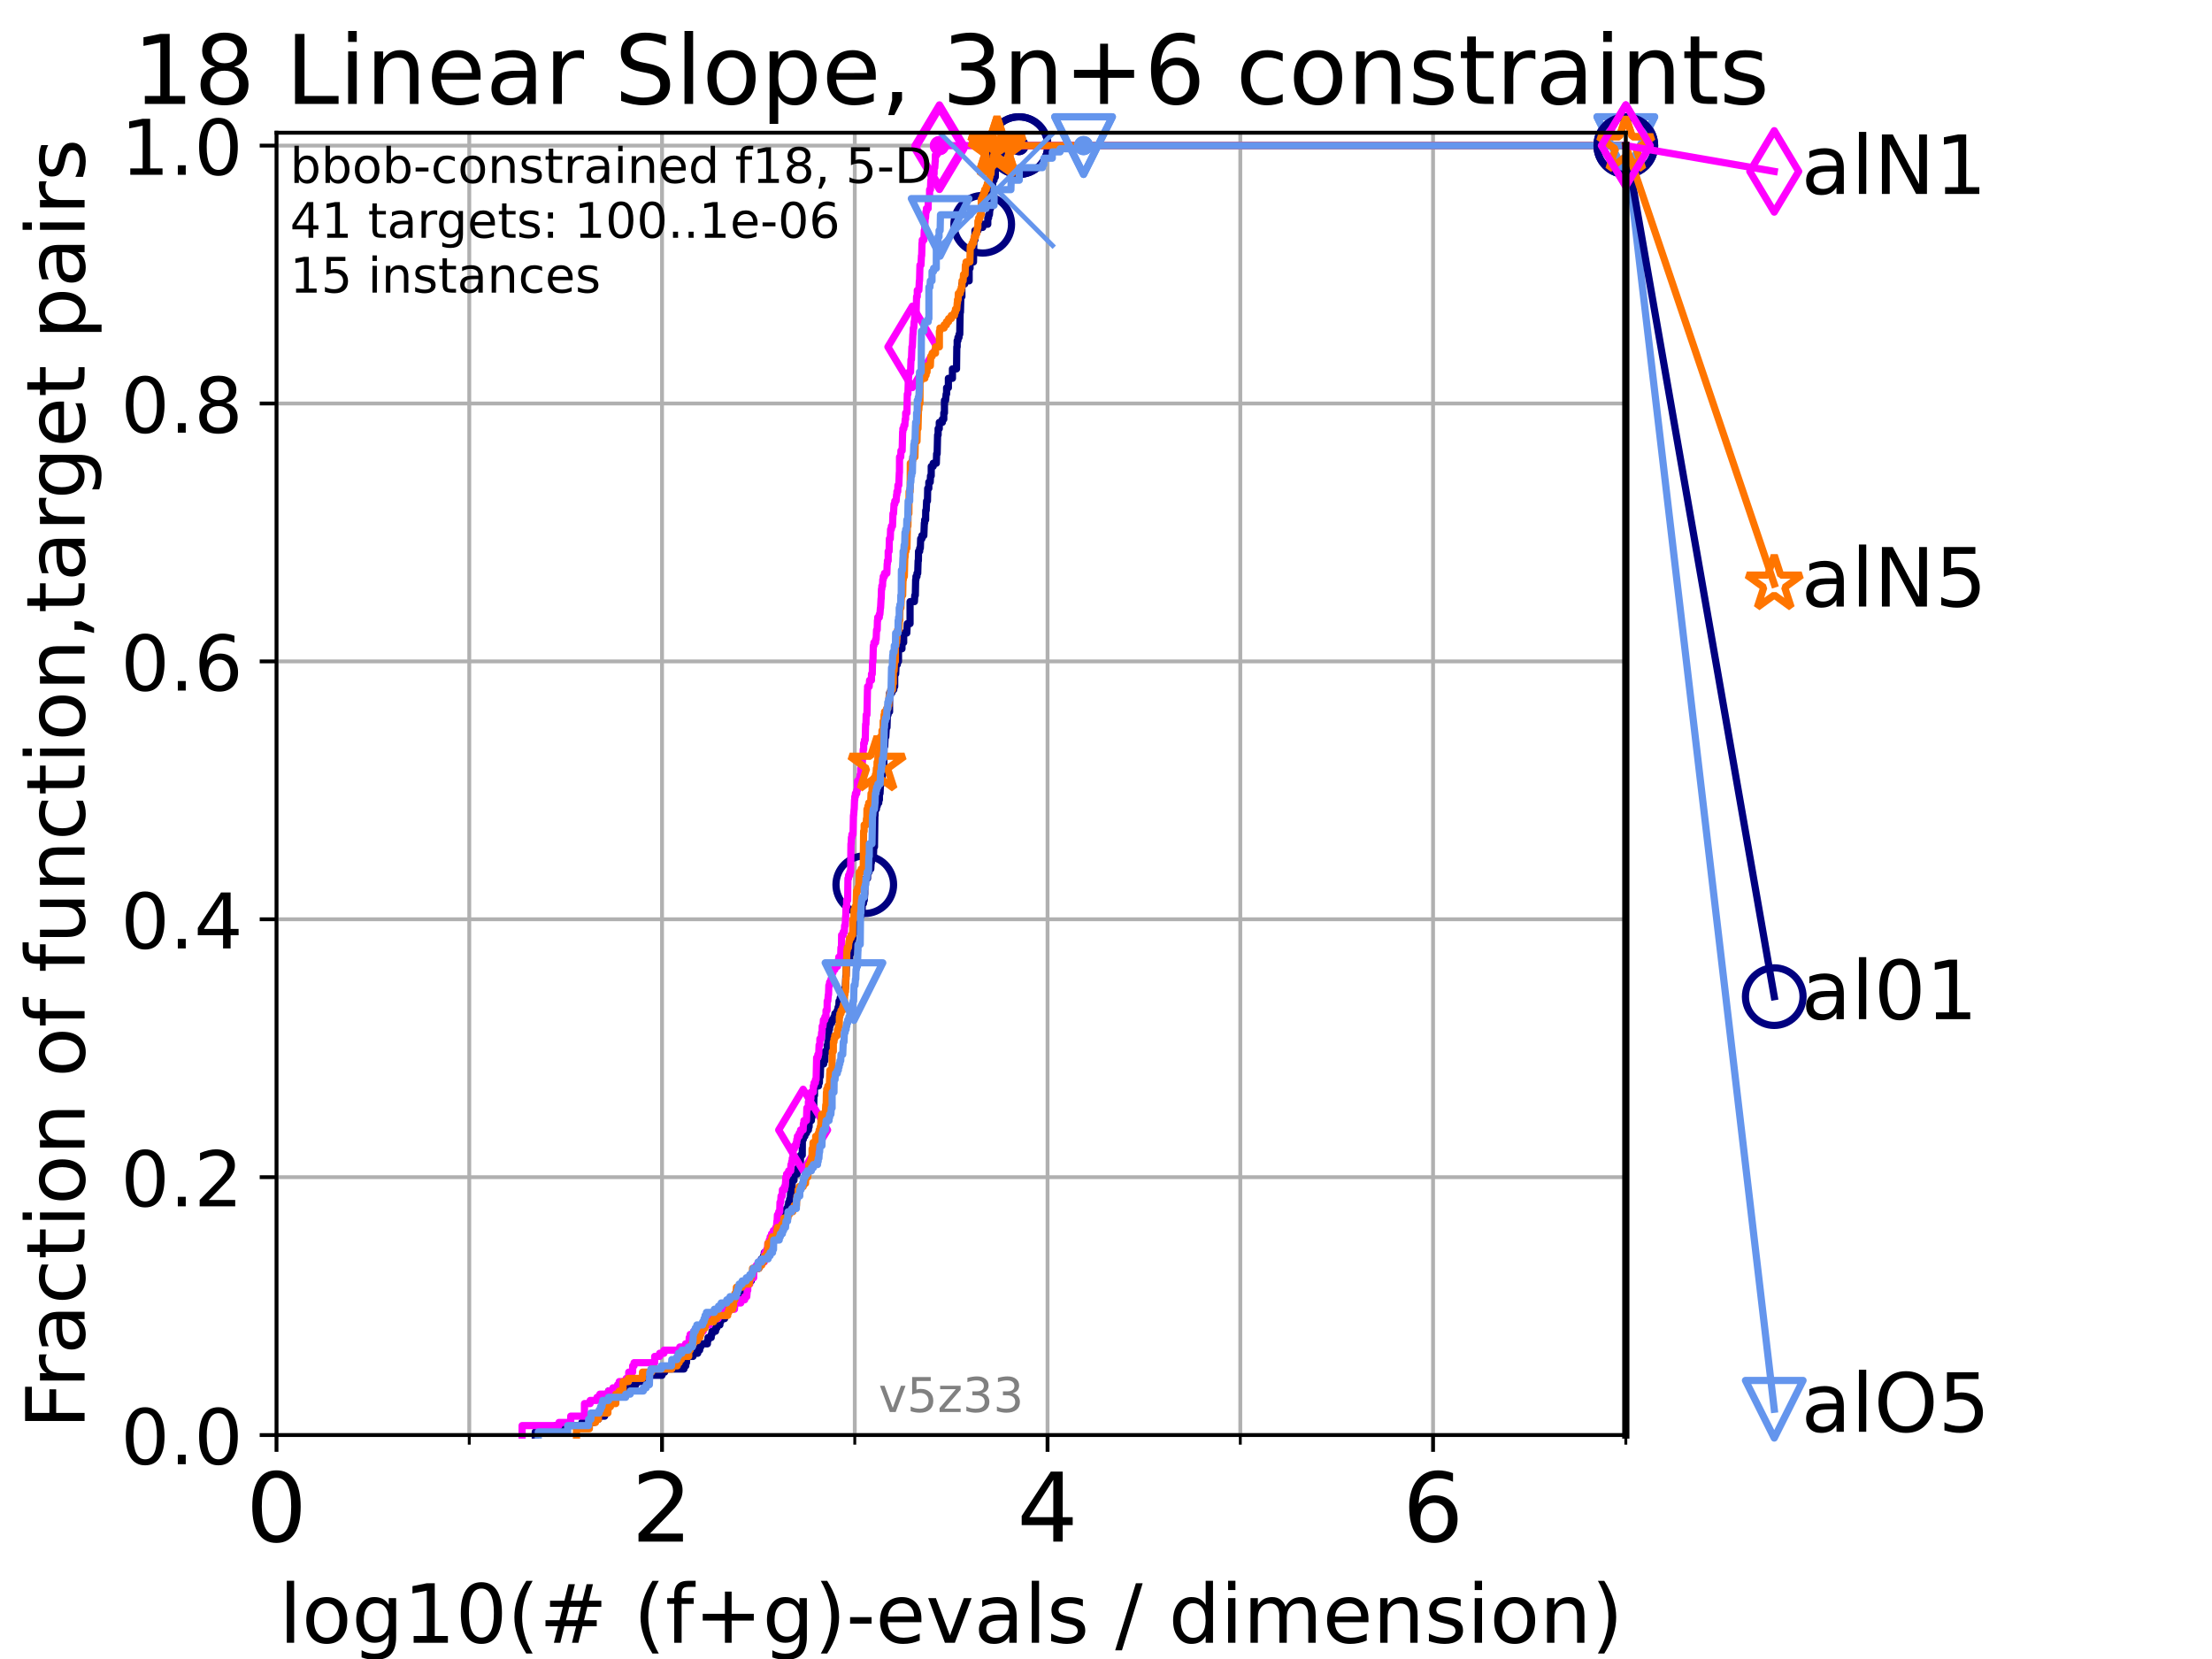<?xml version="1.0" encoding="utf-8" standalone="no"?>
<!DOCTYPE svg PUBLIC "-//W3C//DTD SVG 1.1//EN"
  "http://www.w3.org/Graphics/SVG/1.1/DTD/svg11.dtd">
<!-- Created with matplotlib (https://matplotlib.org/) -->
<svg height="345.6pt" version="1.1" viewBox="0 0 460.8 345.6" width="460.8pt" xmlns="http://www.w3.org/2000/svg" xmlns:xlink="http://www.w3.org/1999/xlink">
 <defs>
  <style type="text/css">*{stroke-linecap:butt;stroke-linejoin:round;}</style>
 </defs>
 <g id="figure_1">
  <g id="patch_1">
   <path d="M 0 345.6 
L 460.8 345.6 
L 460.8 0 
L 0 0 
z
" style="fill:#ffffff;"/>
  </g>
  <g id="axes_1">
   <g id="patch_2">
    <path d="M 57.6 298.944 
L 338.688 298.944 
L 338.688 27.648 
L 57.6 27.648 
z
" style="fill:#ffffff;"/>
   </g>
   <g id="matplotlib.axis_1">
    <g id="xtick_1">
     <g id="line2d_1">
      <path clip-path="url(#p4e8d4cfcda)" d="M 57.6 298.944 
L 57.6 27.648 
" style="fill:none;stroke:#b0b0b0;stroke-linecap:square;stroke-width:0.8;"/>
     </g>
     <g id="line2d_2">
      <defs>
       <path d="M 0 0 
L 0 3.5 
" id="m473794662b" style="stroke:#000000;stroke-width:0.8;"/>
      </defs>
      <g>
       <use style="stroke:#000000;stroke-width:0.8;" x="57.6" xlink:href="#m473794662b" y="298.944"/>
      </g>
     </g>
     <g id="text_1">
      <!-- 0 -->
      <g transform="translate(51.237 321.141)scale(0.2 -0.2)">
       <defs>
        <path d="M 31.781 66.406 
Q 24.172 66.406 20.328 58.906 
Q 16.5 51.422 16.5 36.375 
Q 16.5 21.391 20.328 13.891 
Q 24.172 6.391 31.781 6.391 
Q 39.453 6.391 43.281 13.891 
Q 47.125 21.391 47.125 36.375 
Q 47.125 51.422 43.281 58.906 
Q 39.453 66.406 31.781 66.406 
z
M 31.781 74.219 
Q 44.047 74.219 50.516 64.516 
Q 56.984 54.828 56.984 36.375 
Q 56.984 17.969 50.516 8.266 
Q 44.047 -1.422 31.781 -1.422 
Q 19.531 -1.422 13.062 8.266 
Q 6.594 17.969 6.594 36.375 
Q 6.594 54.828 13.062 64.516 
Q 19.531 74.219 31.781 74.219 
z
" id="DejaVuSans-48"/>
       </defs>
       <use xlink:href="#DejaVuSans-48"/>
      </g>
     </g>
    </g>
    <g id="xtick_2">
     <g id="line2d_3">
      <path clip-path="url(#p4e8d4cfcda)" d="M 137.911 298.944 
L 137.911 27.648 
" style="fill:none;stroke:#b0b0b0;stroke-linecap:square;stroke-width:0.8;"/>
     </g>
     <g id="line2d_4">
      <g>
       <use style="stroke:#000000;stroke-width:0.8;" x="137.911" xlink:href="#m473794662b" y="298.944"/>
      </g>
     </g>
     <g id="text_2">
      <!-- 2 -->
      <g transform="translate(131.548 321.141)scale(0.2 -0.2)">
       <defs>
        <path d="M 19.188 8.297 
L 53.609 8.297 
L 53.609 0 
L 7.328 0 
L 7.328 8.297 
Q 12.938 14.109 22.625 23.891 
Q 32.328 33.688 34.812 36.531 
Q 39.547 41.844 41.422 45.531 
Q 43.312 49.219 43.312 52.781 
Q 43.312 58.594 39.234 62.25 
Q 35.156 65.922 28.609 65.922 
Q 23.969 65.922 18.812 64.312 
Q 13.672 62.703 7.812 59.422 
L 7.812 69.391 
Q 13.766 71.781 18.938 73 
Q 24.125 74.219 28.422 74.219 
Q 39.75 74.219 46.484 68.547 
Q 53.219 62.891 53.219 53.422 
Q 53.219 48.922 51.531 44.891 
Q 49.859 40.875 45.406 35.406 
Q 44.188 33.984 37.641 27.219 
Q 31.109 20.453 19.188 8.297 
z
" id="DejaVuSans-50"/>
       </defs>
       <use xlink:href="#DejaVuSans-50"/>
      </g>
     </g>
    </g>
    <g id="xtick_3">
     <g id="line2d_5">
      <path clip-path="url(#p4e8d4cfcda)" d="M 218.222 298.944 
L 218.222 27.648 
" style="fill:none;stroke:#b0b0b0;stroke-linecap:square;stroke-width:0.8;"/>
     </g>
     <g id="line2d_6">
      <g>
       <use style="stroke:#000000;stroke-width:0.8;" x="218.222" xlink:href="#m473794662b" y="298.944"/>
      </g>
     </g>
     <g id="text_3">
      <!-- 4 -->
      <g transform="translate(211.859 321.141)scale(0.2 -0.2)">
       <defs>
        <path d="M 37.797 64.312 
L 12.891 25.391 
L 37.797 25.391 
z
M 35.203 72.906 
L 47.609 72.906 
L 47.609 25.391 
L 58.016 25.391 
L 58.016 17.188 
L 47.609 17.188 
L 47.609 0 
L 37.797 0 
L 37.797 17.188 
L 4.891 17.188 
L 4.891 26.703 
z
" id="DejaVuSans-52"/>
       </defs>
       <use xlink:href="#DejaVuSans-52"/>
      </g>
     </g>
    </g>
    <g id="xtick_4">
     <g id="line2d_7">
      <path clip-path="url(#p4e8d4cfcda)" d="M 298.533 298.944 
L 298.533 27.648 
" style="fill:none;stroke:#b0b0b0;stroke-linecap:square;stroke-width:0.8;"/>
     </g>
     <g id="line2d_8">
      <g>
       <use style="stroke:#000000;stroke-width:0.8;" x="298.533" xlink:href="#m473794662b" y="298.944"/>
      </g>
     </g>
     <g id="text_4">
      <!-- 6 -->
      <g transform="translate(292.17 321.141)scale(0.2 -0.2)">
       <defs>
        <path d="M 33.016 40.375 
Q 26.375 40.375 22.484 35.828 
Q 18.609 31.297 18.609 23.391 
Q 18.609 15.531 22.484 10.953 
Q 26.375 6.391 33.016 6.391 
Q 39.656 6.391 43.531 10.953 
Q 47.406 15.531 47.406 23.391 
Q 47.406 31.297 43.531 35.828 
Q 39.656 40.375 33.016 40.375 
z
M 52.594 71.297 
L 52.594 62.312 
Q 48.875 64.062 45.094 64.984 
Q 41.312 65.922 37.594 65.922 
Q 27.828 65.922 22.672 59.328 
Q 17.531 52.734 16.797 39.406 
Q 19.672 43.656 24.016 45.922 
Q 28.375 48.188 33.594 48.188 
Q 44.578 48.188 50.953 41.516 
Q 57.328 34.859 57.328 23.391 
Q 57.328 12.156 50.688 5.359 
Q 44.047 -1.422 33.016 -1.422 
Q 20.359 -1.422 13.672 8.266 
Q 6.984 17.969 6.984 36.375 
Q 6.984 53.656 15.188 63.938 
Q 23.391 74.219 37.203 74.219 
Q 40.922 74.219 44.703 73.484 
Q 48.484 72.75 52.594 71.297 
z
" id="DejaVuSans-54"/>
       </defs>
       <use xlink:href="#DejaVuSans-54"/>
      </g>
     </g>
    </g>
    <g id="xtick_5">
     <g id="line2d_9">
      <path clip-path="url(#p4e8d4cfcda)" d="M 97.755 298.944 
L 97.755 27.648 
" style="fill:none;stroke:#b0b0b0;stroke-linecap:square;stroke-width:0.8;"/>
     </g>
     <g id="line2d_10">
      <defs>
       <path d="M 0 0 
L 0 2 
" id="m7127c9b094" style="stroke:#000000;stroke-width:0.6;"/>
      </defs>
      <g>
       <use style="stroke:#000000;stroke-width:0.6;" x="97.755" xlink:href="#m7127c9b094" y="298.944"/>
      </g>
     </g>
    </g>
    <g id="xtick_6">
     <g id="line2d_11">
      <path clip-path="url(#p4e8d4cfcda)" d="M 178.066 298.944 
L 178.066 27.648 
" style="fill:none;stroke:#b0b0b0;stroke-linecap:square;stroke-width:0.8;"/>
     </g>
     <g id="line2d_12">
      <g>
       <use style="stroke:#000000;stroke-width:0.6;" x="178.066" xlink:href="#m7127c9b094" y="298.944"/>
      </g>
     </g>
    </g>
    <g id="xtick_7">
     <g id="line2d_13">
      <path clip-path="url(#p4e8d4cfcda)" d="M 258.377 298.944 
L 258.377 27.648 
" style="fill:none;stroke:#b0b0b0;stroke-linecap:square;stroke-width:0.8;"/>
     </g>
     <g id="line2d_14">
      <g>
       <use style="stroke:#000000;stroke-width:0.6;" x="258.377" xlink:href="#m7127c9b094" y="298.944"/>
      </g>
     </g>
    </g>
    <g id="xtick_8">
     <g id="line2d_15">
      <path clip-path="url(#p4e8d4cfcda)" d="M 338.688 298.944 
L 338.688 27.648 
" style="fill:none;stroke:#b0b0b0;stroke-linecap:square;stroke-width:0.8;"/>
     </g>
     <g id="line2d_16">
      <g>
       <use style="stroke:#000000;stroke-width:0.6;" x="338.688" xlink:href="#m7127c9b094" y="298.944"/>
      </g>
     </g>
    </g>
    <g id="text_5">
     <!-- log10(# (f+g)-evals / dimension) -->
     <g transform="translate(58.145 342.218)scale(0.17 -0.17)">
      <defs>
       <path d="M 9.422 75.984 
L 18.406 75.984 
L 18.406 0 
L 9.422 0 
z
" id="DejaVuSans-108"/>
       <path d="M 30.609 48.391 
Q 23.391 48.391 19.188 42.75 
Q 14.984 37.109 14.984 27.297 
Q 14.984 17.484 19.156 11.844 
Q 23.344 6.203 30.609 6.203 
Q 37.797 6.203 41.984 11.859 
Q 46.188 17.531 46.188 27.297 
Q 46.188 37.016 41.984 42.703 
Q 37.797 48.391 30.609 48.391 
z
M 30.609 56 
Q 42.328 56 49.016 48.375 
Q 55.719 40.766 55.719 27.297 
Q 55.719 13.875 49.016 6.219 
Q 42.328 -1.422 30.609 -1.422 
Q 18.844 -1.422 12.172 6.219 
Q 5.516 13.875 5.516 27.297 
Q 5.516 40.766 12.172 48.375 
Q 18.844 56 30.609 56 
z
" id="DejaVuSans-111"/>
       <path d="M 45.406 27.984 
Q 45.406 37.75 41.375 43.109 
Q 37.359 48.484 30.078 48.484 
Q 22.859 48.484 18.828 43.109 
Q 14.797 37.75 14.797 27.984 
Q 14.797 18.266 18.828 12.891 
Q 22.859 7.516 30.078 7.516 
Q 37.359 7.516 41.375 12.891 
Q 45.406 18.266 45.406 27.984 
z
M 54.391 6.781 
Q 54.391 -7.172 48.188 -13.984 
Q 42 -20.797 29.203 -20.797 
Q 24.469 -20.797 20.266 -20.094 
Q 16.062 -19.391 12.109 -17.922 
L 12.109 -9.188 
Q 16.062 -11.328 19.922 -12.344 
Q 23.781 -13.375 27.781 -13.375 
Q 36.625 -13.375 41.016 -8.766 
Q 45.406 -4.156 45.406 5.172 
L 45.406 9.625 
Q 42.625 4.781 38.281 2.391 
Q 33.938 0 27.875 0 
Q 17.828 0 11.672 7.656 
Q 5.516 15.328 5.516 27.984 
Q 5.516 40.672 11.672 48.328 
Q 17.828 56 27.875 56 
Q 33.938 56 38.281 53.609 
Q 42.625 51.219 45.406 46.391 
L 45.406 54.688 
L 54.391 54.688 
z
" id="DejaVuSans-103"/>
       <path d="M 12.406 8.297 
L 28.516 8.297 
L 28.516 63.922 
L 10.984 60.406 
L 10.984 69.391 
L 28.422 72.906 
L 38.281 72.906 
L 38.281 8.297 
L 54.391 8.297 
L 54.391 0 
L 12.406 0 
z
" id="DejaVuSans-49"/>
       <path d="M 31 75.875 
Q 24.469 64.656 21.281 53.656 
Q 18.109 42.672 18.109 31.391 
Q 18.109 20.125 21.312 9.062 
Q 24.516 -2 31 -13.188 
L 23.188 -13.188 
Q 15.875 -1.703 12.234 9.375 
Q 8.594 20.453 8.594 31.391 
Q 8.594 42.281 12.203 53.312 
Q 15.828 64.359 23.188 75.875 
z
" id="DejaVuSans-40"/>
       <path d="M 51.125 44 
L 36.922 44 
L 32.812 27.688 
L 47.125 27.688 
z
M 43.797 71.781 
L 38.719 51.516 
L 52.984 51.516 
L 58.109 71.781 
L 65.922 71.781 
L 60.891 51.516 
L 76.125 51.516 
L 76.125 44 
L 58.984 44 
L 54.984 27.688 
L 70.516 27.688 
L 70.516 20.219 
L 53.078 20.219 
L 48 0 
L 40.188 0 
L 45.219 20.219 
L 30.906 20.219 
L 25.875 0 
L 18.016 0 
L 23.094 20.219 
L 7.719 20.219 
L 7.719 27.688 
L 24.906 27.688 
L 29 44 
L 13.281 44 
L 13.281 51.516 
L 30.906 51.516 
L 35.891 71.781 
z
" id="DejaVuSans-35"/>
       <path id="DejaVuSans-32"/>
       <path d="M 37.109 75.984 
L 37.109 68.5 
L 28.516 68.5 
Q 23.688 68.5 21.797 66.547 
Q 19.922 64.594 19.922 59.516 
L 19.922 54.688 
L 34.719 54.688 
L 34.719 47.703 
L 19.922 47.703 
L 19.922 0 
L 10.891 0 
L 10.891 47.703 
L 2.297 47.703 
L 2.297 54.688 
L 10.891 54.688 
L 10.891 58.5 
Q 10.891 67.625 15.141 71.797 
Q 19.391 75.984 28.609 75.984 
z
" id="DejaVuSans-102"/>
       <path d="M 46 62.703 
L 46 35.5 
L 73.188 35.5 
L 73.188 27.203 
L 46 27.203 
L 46 0 
L 37.797 0 
L 37.797 27.203 
L 10.594 27.203 
L 10.594 35.5 
L 37.797 35.5 
L 37.797 62.703 
z
" id="DejaVuSans-43"/>
       <path d="M 8.016 75.875 
L 15.828 75.875 
Q 23.141 64.359 26.781 53.312 
Q 30.422 42.281 30.422 31.391 
Q 30.422 20.453 26.781 9.375 
Q 23.141 -1.703 15.828 -13.188 
L 8.016 -13.188 
Q 14.5 -2 17.703 9.062 
Q 20.906 20.125 20.906 31.391 
Q 20.906 42.672 17.703 53.656 
Q 14.5 64.656 8.016 75.875 
z
" id="DejaVuSans-41"/>
       <path d="M 4.891 31.391 
L 31.203 31.391 
L 31.203 23.391 
L 4.891 23.391 
z
" id="DejaVuSans-45"/>
       <path d="M 56.203 29.594 
L 56.203 25.203 
L 14.891 25.203 
Q 15.484 15.922 20.484 11.062 
Q 25.484 6.203 34.422 6.203 
Q 39.594 6.203 44.453 7.469 
Q 49.312 8.734 54.109 11.281 
L 54.109 2.781 
Q 49.266 0.734 44.188 -0.344 
Q 39.109 -1.422 33.891 -1.422 
Q 20.797 -1.422 13.156 6.188 
Q 5.516 13.812 5.516 26.812 
Q 5.516 40.234 12.766 48.109 
Q 20.016 56 32.328 56 
Q 43.359 56 49.781 48.891 
Q 56.203 41.797 56.203 29.594 
z
M 47.219 32.234 
Q 47.125 39.594 43.094 43.984 
Q 39.062 48.391 32.422 48.391 
Q 24.906 48.391 20.391 44.141 
Q 15.875 39.891 15.188 32.172 
z
" id="DejaVuSans-101"/>
       <path d="M 2.984 54.688 
L 12.5 54.688 
L 29.594 8.797 
L 46.688 54.688 
L 56.203 54.688 
L 35.688 0 
L 23.484 0 
z
" id="DejaVuSans-118"/>
       <path d="M 34.281 27.484 
Q 23.391 27.484 19.188 25 
Q 14.984 22.516 14.984 16.5 
Q 14.984 11.719 18.141 8.906 
Q 21.297 6.109 26.703 6.109 
Q 34.188 6.109 38.703 11.406 
Q 43.219 16.703 43.219 25.484 
L 43.219 27.484 
z
M 52.203 31.203 
L 52.203 0 
L 43.219 0 
L 43.219 8.297 
Q 40.141 3.328 35.547 0.953 
Q 30.953 -1.422 24.312 -1.422 
Q 15.922 -1.422 10.953 3.297 
Q 6 8.016 6 15.922 
Q 6 25.141 12.172 29.828 
Q 18.359 34.516 30.609 34.516 
L 43.219 34.516 
L 43.219 35.406 
Q 43.219 41.609 39.141 45 
Q 35.062 48.391 27.688 48.391 
Q 23 48.391 18.547 47.266 
Q 14.109 46.141 10.016 43.891 
L 10.016 52.203 
Q 14.938 54.109 19.578 55.047 
Q 24.219 56 28.609 56 
Q 40.484 56 46.344 49.844 
Q 52.203 43.703 52.203 31.203 
z
" id="DejaVuSans-97"/>
       <path d="M 44.281 53.078 
L 44.281 44.578 
Q 40.484 46.531 36.375 47.5 
Q 32.281 48.484 27.875 48.484 
Q 21.188 48.484 17.844 46.438 
Q 14.5 44.391 14.5 40.281 
Q 14.5 37.156 16.891 35.375 
Q 19.281 33.594 26.516 31.984 
L 29.594 31.297 
Q 39.156 29.25 43.188 25.516 
Q 47.219 21.781 47.219 15.094 
Q 47.219 7.469 41.188 3.016 
Q 35.156 -1.422 24.609 -1.422 
Q 20.219 -1.422 15.453 -0.562 
Q 10.688 0.297 5.422 2 
L 5.422 11.281 
Q 10.406 8.688 15.234 7.391 
Q 20.062 6.109 24.812 6.109 
Q 31.156 6.109 34.562 8.281 
Q 37.984 10.453 37.984 14.406 
Q 37.984 18.062 35.516 20.016 
Q 33.062 21.969 24.703 23.781 
L 21.578 24.516 
Q 13.234 26.266 9.516 29.906 
Q 5.812 33.547 5.812 39.891 
Q 5.812 47.609 11.281 51.797 
Q 16.75 56 26.812 56 
Q 31.781 56 36.172 55.266 
Q 40.578 54.547 44.281 53.078 
z
" id="DejaVuSans-115"/>
       <path d="M 25.391 72.906 
L 33.688 72.906 
L 8.297 -9.281 
L 0 -9.281 
z
" id="DejaVuSans-47"/>
       <path d="M 45.406 46.391 
L 45.406 75.984 
L 54.391 75.984 
L 54.391 0 
L 45.406 0 
L 45.406 8.203 
Q 42.578 3.328 38.25 0.953 
Q 33.938 -1.422 27.875 -1.422 
Q 17.969 -1.422 11.734 6.484 
Q 5.516 14.406 5.516 27.297 
Q 5.516 40.188 11.734 48.094 
Q 17.969 56 27.875 56 
Q 33.938 56 38.25 53.625 
Q 42.578 51.266 45.406 46.391 
z
M 14.797 27.297 
Q 14.797 17.391 18.875 11.75 
Q 22.953 6.109 30.078 6.109 
Q 37.203 6.109 41.297 11.75 
Q 45.406 17.391 45.406 27.297 
Q 45.406 37.203 41.297 42.844 
Q 37.203 48.484 30.078 48.484 
Q 22.953 48.484 18.875 42.844 
Q 14.797 37.203 14.797 27.297 
z
" id="DejaVuSans-100"/>
       <path d="M 9.422 54.688 
L 18.406 54.688 
L 18.406 0 
L 9.422 0 
z
M 9.422 75.984 
L 18.406 75.984 
L 18.406 64.594 
L 9.422 64.594 
z
" id="DejaVuSans-105"/>
       <path d="M 52 44.188 
Q 55.375 50.25 60.062 53.125 
Q 64.75 56 71.094 56 
Q 79.641 56 84.281 50.016 
Q 88.922 44.047 88.922 33.016 
L 88.922 0 
L 79.891 0 
L 79.891 32.719 
Q 79.891 40.578 77.094 44.375 
Q 74.312 48.188 68.609 48.188 
Q 61.625 48.188 57.562 43.547 
Q 53.516 38.922 53.516 30.906 
L 53.516 0 
L 44.484 0 
L 44.484 32.719 
Q 44.484 40.625 41.703 44.406 
Q 38.922 48.188 33.109 48.188 
Q 26.219 48.188 22.156 43.531 
Q 18.109 38.875 18.109 30.906 
L 18.109 0 
L 9.078 0 
L 9.078 54.688 
L 18.109 54.688 
L 18.109 46.188 
Q 21.188 51.219 25.484 53.609 
Q 29.781 56 35.688 56 
Q 41.656 56 45.828 52.969 
Q 50 49.953 52 44.188 
z
" id="DejaVuSans-109"/>
       <path d="M 54.891 33.016 
L 54.891 0 
L 45.906 0 
L 45.906 32.719 
Q 45.906 40.484 42.875 44.328 
Q 39.844 48.188 33.797 48.188 
Q 26.516 48.188 22.312 43.547 
Q 18.109 38.922 18.109 30.906 
L 18.109 0 
L 9.078 0 
L 9.078 54.688 
L 18.109 54.688 
L 18.109 46.188 
Q 21.344 51.125 25.703 53.562 
Q 30.078 56 35.797 56 
Q 45.219 56 50.047 50.172 
Q 54.891 44.344 54.891 33.016 
z
" id="DejaVuSans-110"/>
      </defs>
      <use xlink:href="#DejaVuSans-108"/>
      <use x="27.783" xlink:href="#DejaVuSans-111"/>
      <use x="88.965" xlink:href="#DejaVuSans-103"/>
      <use x="152.441" xlink:href="#DejaVuSans-49"/>
      <use x="216.064" xlink:href="#DejaVuSans-48"/>
      <use x="279.688" xlink:href="#DejaVuSans-40"/>
      <use x="318.701" xlink:href="#DejaVuSans-35"/>
      <use x="402.49" xlink:href="#DejaVuSans-32"/>
      <use x="434.277" xlink:href="#DejaVuSans-40"/>
      <use x="473.291" xlink:href="#DejaVuSans-102"/>
      <use x="508.496" xlink:href="#DejaVuSans-43"/>
      <use x="592.285" xlink:href="#DejaVuSans-103"/>
      <use x="655.762" xlink:href="#DejaVuSans-41"/>
      <use x="694.775" xlink:href="#DejaVuSans-45"/>
      <use x="730.859" xlink:href="#DejaVuSans-101"/>
      <use x="792.383" xlink:href="#DejaVuSans-118"/>
      <use x="851.562" xlink:href="#DejaVuSans-97"/>
      <use x="912.842" xlink:href="#DejaVuSans-108"/>
      <use x="940.625" xlink:href="#DejaVuSans-115"/>
      <use x="992.725" xlink:href="#DejaVuSans-32"/>
      <use x="1024.512" xlink:href="#DejaVuSans-47"/>
      <use x="1058.203" xlink:href="#DejaVuSans-32"/>
      <use x="1089.99" xlink:href="#DejaVuSans-100"/>
      <use x="1153.467" xlink:href="#DejaVuSans-105"/>
      <use x="1181.25" xlink:href="#DejaVuSans-109"/>
      <use x="1278.662" xlink:href="#DejaVuSans-101"/>
      <use x="1340.186" xlink:href="#DejaVuSans-110"/>
      <use x="1403.564" xlink:href="#DejaVuSans-115"/>
      <use x="1455.664" xlink:href="#DejaVuSans-105"/>
      <use x="1483.447" xlink:href="#DejaVuSans-111"/>
      <use x="1544.629" xlink:href="#DejaVuSans-110"/>
      <use x="1608.008" xlink:href="#DejaVuSans-41"/>
     </g>
    </g>
   </g>
   <g id="matplotlib.axis_2">
    <g id="ytick_1">
     <g id="line2d_17">
      <path clip-path="url(#p4e8d4cfcda)" d="M 57.6 298.944 
L 338.688 298.944 
" style="fill:none;stroke:#b0b0b0;stroke-linecap:square;stroke-width:0.8;"/>
     </g>
     <g id="line2d_18">
      <defs>
       <path d="M 0 0 
L -3.5 0 
" id="m620a48ab4d" style="stroke:#000000;stroke-width:0.8;"/>
      </defs>
      <g>
       <use style="stroke:#000000;stroke-width:0.8;" x="57.6" xlink:href="#m620a48ab4d" y="298.944"/>
      </g>
     </g>
     <g id="text_6">
      <!-- 0.0 -->
      <g transform="translate(25.155 305.023)scale(0.16 -0.16)">
       <defs>
        <path d="M 10.688 12.406 
L 21 12.406 
L 21 0 
L 10.688 0 
z
" id="DejaVuSans-46"/>
       </defs>
       <use xlink:href="#DejaVuSans-48"/>
       <use x="63.623" xlink:href="#DejaVuSans-46"/>
       <use x="95.41" xlink:href="#DejaVuSans-48"/>
      </g>
     </g>
    </g>
    <g id="ytick_2">
     <g id="line2d_19">
      <path clip-path="url(#p4e8d4cfcda)" d="M 57.6 245.222 
L 338.688 245.222 
" style="fill:none;stroke:#b0b0b0;stroke-linecap:square;stroke-width:0.8;"/>
     </g>
     <g id="line2d_20">
      <g>
       <use style="stroke:#000000;stroke-width:0.8;" x="57.6" xlink:href="#m620a48ab4d" y="245.222"/>
      </g>
     </g>
     <g id="text_7">
      <!-- 0.2 -->
      <g transform="translate(25.155 251.301)scale(0.16 -0.16)">
       <use xlink:href="#DejaVuSans-48"/>
       <use x="63.623" xlink:href="#DejaVuSans-46"/>
       <use x="95.41" xlink:href="#DejaVuSans-50"/>
      </g>
     </g>
    </g>
    <g id="ytick_3">
     <g id="line2d_21">
      <path clip-path="url(#p4e8d4cfcda)" d="M 57.6 191.5 
L 338.688 191.5 
" style="fill:none;stroke:#b0b0b0;stroke-linecap:square;stroke-width:0.8;"/>
     </g>
     <g id="line2d_22">
      <g>
       <use style="stroke:#000000;stroke-width:0.8;" x="57.6" xlink:href="#m620a48ab4d" y="191.5"/>
      </g>
     </g>
     <g id="text_8">
      <!-- 0.4 -->
      <g transform="translate(25.155 197.579)scale(0.16 -0.16)">
       <use xlink:href="#DejaVuSans-48"/>
       <use x="63.623" xlink:href="#DejaVuSans-46"/>
       <use x="95.41" xlink:href="#DejaVuSans-52"/>
      </g>
     </g>
    </g>
    <g id="ytick_4">
     <g id="line2d_23">
      <path clip-path="url(#p4e8d4cfcda)" d="M 57.6 137.778 
L 338.688 137.778 
" style="fill:none;stroke:#b0b0b0;stroke-linecap:square;stroke-width:0.8;"/>
     </g>
     <g id="line2d_24">
      <g>
       <use style="stroke:#000000;stroke-width:0.8;" x="57.6" xlink:href="#m620a48ab4d" y="137.778"/>
      </g>
     </g>
     <g id="text_9">
      <!-- 0.6 -->
      <g transform="translate(25.155 143.857)scale(0.16 -0.16)">
       <use xlink:href="#DejaVuSans-48"/>
       <use x="63.623" xlink:href="#DejaVuSans-46"/>
       <use x="95.41" xlink:href="#DejaVuSans-54"/>
      </g>
     </g>
    </g>
    <g id="ytick_5">
     <g id="line2d_25">
      <path clip-path="url(#p4e8d4cfcda)" d="M 57.6 84.056 
L 338.688 84.056 
" style="fill:none;stroke:#b0b0b0;stroke-linecap:square;stroke-width:0.8;"/>
     </g>
     <g id="line2d_26">
      <g>
       <use style="stroke:#000000;stroke-width:0.8;" x="57.6" xlink:href="#m620a48ab4d" y="84.056"/>
      </g>
     </g>
     <g id="text_10">
      <!-- 0.8 -->
      <g transform="translate(25.155 90.135)scale(0.16 -0.16)">
       <defs>
        <path d="M 31.781 34.625 
Q 24.75 34.625 20.719 30.859 
Q 16.703 27.094 16.703 20.516 
Q 16.703 13.922 20.719 10.156 
Q 24.75 6.391 31.781 6.391 
Q 38.812 6.391 42.859 10.172 
Q 46.922 13.969 46.922 20.516 
Q 46.922 27.094 42.891 30.859 
Q 38.875 34.625 31.781 34.625 
z
M 21.922 38.812 
Q 15.578 40.375 12.031 44.719 
Q 8.5 49.078 8.5 55.328 
Q 8.5 64.062 14.719 69.141 
Q 20.953 74.219 31.781 74.219 
Q 42.672 74.219 48.875 69.141 
Q 55.078 64.062 55.078 55.328 
Q 55.078 49.078 51.531 44.719 
Q 48 40.375 41.703 38.812 
Q 48.828 37.156 52.797 32.312 
Q 56.781 27.484 56.781 20.516 
Q 56.781 9.906 50.312 4.234 
Q 43.844 -1.422 31.781 -1.422 
Q 19.734 -1.422 13.25 4.234 
Q 6.781 9.906 6.781 20.516 
Q 6.781 27.484 10.781 32.312 
Q 14.797 37.156 21.922 38.812 
z
M 18.312 54.391 
Q 18.312 48.734 21.844 45.562 
Q 25.391 42.391 31.781 42.391 
Q 38.141 42.391 41.719 45.562 
Q 45.312 48.734 45.312 54.391 
Q 45.312 60.062 41.719 63.234 
Q 38.141 66.406 31.781 66.406 
Q 25.391 66.406 21.844 63.234 
Q 18.312 60.062 18.312 54.391 
z
" id="DejaVuSans-56"/>
       </defs>
       <use xlink:href="#DejaVuSans-48"/>
       <use x="63.623" xlink:href="#DejaVuSans-46"/>
       <use x="95.41" xlink:href="#DejaVuSans-56"/>
      </g>
     </g>
    </g>
    <g id="ytick_6">
     <g id="line2d_27">
      <path clip-path="url(#p4e8d4cfcda)" d="M 57.6 30.334 
L 338.688 30.334 
" style="fill:none;stroke:#b0b0b0;stroke-linecap:square;stroke-width:0.8;"/>
     </g>
     <g id="line2d_28">
      <g>
       <use style="stroke:#000000;stroke-width:0.8;" x="57.6" xlink:href="#m620a48ab4d" y="30.334"/>
      </g>
     </g>
     <g id="text_11">
      <!-- 1.0 -->
      <g transform="translate(25.155 36.413)scale(0.16 -0.16)">
       <use xlink:href="#DejaVuSans-49"/>
       <use x="63.623" xlink:href="#DejaVuSans-46"/>
       <use x="95.41" xlink:href="#DejaVuSans-48"/>
      </g>
     </g>
    </g>
    <g id="text_12">
     <!-- Fraction of function,target pairs -->
     <g transform="translate(17.62 297.681)rotate(-90)scale(0.17 -0.17)">
      <defs>
       <path d="M 9.812 72.906 
L 51.703 72.906 
L 51.703 64.594 
L 19.672 64.594 
L 19.672 43.109 
L 48.578 43.109 
L 48.578 34.812 
L 19.672 34.812 
L 19.672 0 
L 9.812 0 
z
" id="DejaVuSans-70"/>
       <path d="M 41.109 46.297 
Q 39.594 47.172 37.812 47.578 
Q 36.031 48 33.891 48 
Q 26.266 48 22.188 43.047 
Q 18.109 38.094 18.109 28.812 
L 18.109 0 
L 9.078 0 
L 9.078 54.688 
L 18.109 54.688 
L 18.109 46.188 
Q 20.953 51.172 25.484 53.578 
Q 30.031 56 36.531 56 
Q 37.453 56 38.578 55.875 
Q 39.703 55.766 41.062 55.516 
z
" id="DejaVuSans-114"/>
       <path d="M 48.781 52.594 
L 48.781 44.188 
Q 44.969 46.297 41.141 47.344 
Q 37.312 48.391 33.406 48.391 
Q 24.656 48.391 19.812 42.844 
Q 14.984 37.312 14.984 27.297 
Q 14.984 17.281 19.812 11.734 
Q 24.656 6.203 33.406 6.203 
Q 37.312 6.203 41.141 7.25 
Q 44.969 8.297 48.781 10.406 
L 48.781 2.094 
Q 45.016 0.344 40.984 -0.531 
Q 36.969 -1.422 32.422 -1.422 
Q 20.062 -1.422 12.781 6.344 
Q 5.516 14.109 5.516 27.297 
Q 5.516 40.672 12.859 48.328 
Q 20.219 56 33.016 56 
Q 37.156 56 41.109 55.141 
Q 45.062 54.297 48.781 52.594 
z
" id="DejaVuSans-99"/>
       <path d="M 18.312 70.219 
L 18.312 54.688 
L 36.812 54.688 
L 36.812 47.703 
L 18.312 47.703 
L 18.312 18.016 
Q 18.312 11.328 20.141 9.422 
Q 21.969 7.516 27.594 7.516 
L 36.812 7.516 
L 36.812 0 
L 27.594 0 
Q 17.188 0 13.234 3.875 
Q 9.281 7.766 9.281 18.016 
L 9.281 47.703 
L 2.688 47.703 
L 2.688 54.688 
L 9.281 54.688 
L 9.281 70.219 
z
" id="DejaVuSans-116"/>
       <path d="M 8.5 21.578 
L 8.5 54.688 
L 17.484 54.688 
L 17.484 21.922 
Q 17.484 14.156 20.5 10.266 
Q 23.531 6.391 29.594 6.391 
Q 36.859 6.391 41.078 11.031 
Q 45.312 15.672 45.312 23.688 
L 45.312 54.688 
L 54.297 54.688 
L 54.297 0 
L 45.312 0 
L 45.312 8.406 
Q 42.047 3.422 37.719 1 
Q 33.406 -1.422 27.688 -1.422 
Q 18.266 -1.422 13.375 4.438 
Q 8.5 10.297 8.5 21.578 
z
M 31.109 56 
z
" id="DejaVuSans-117"/>
       <path d="M 11.719 12.406 
L 22.016 12.406 
L 22.016 4 
L 14.016 -11.625 
L 7.719 -11.625 
L 11.719 4 
z
" id="DejaVuSans-44"/>
       <path d="M 18.109 8.203 
L 18.109 -20.797 
L 9.078 -20.797 
L 9.078 54.688 
L 18.109 54.688 
L 18.109 46.391 
Q 20.953 51.266 25.266 53.625 
Q 29.594 56 35.594 56 
Q 45.562 56 51.781 48.094 
Q 58.016 40.188 58.016 27.297 
Q 58.016 14.406 51.781 6.484 
Q 45.562 -1.422 35.594 -1.422 
Q 29.594 -1.422 25.266 0.953 
Q 20.953 3.328 18.109 8.203 
z
M 48.688 27.297 
Q 48.688 37.203 44.609 42.844 
Q 40.531 48.484 33.406 48.484 
Q 26.266 48.484 22.188 42.844 
Q 18.109 37.203 18.109 27.297 
Q 18.109 17.391 22.188 11.75 
Q 26.266 6.109 33.406 6.109 
Q 40.531 6.109 44.609 11.75 
Q 48.688 17.391 48.688 27.297 
z
" id="DejaVuSans-112"/>
      </defs>
      <use xlink:href="#DejaVuSans-70"/>
      <use x="50.27" xlink:href="#DejaVuSans-114"/>
      <use x="91.383" xlink:href="#DejaVuSans-97"/>
      <use x="152.662" xlink:href="#DejaVuSans-99"/>
      <use x="207.643" xlink:href="#DejaVuSans-116"/>
      <use x="246.852" xlink:href="#DejaVuSans-105"/>
      <use x="274.635" xlink:href="#DejaVuSans-111"/>
      <use x="335.816" xlink:href="#DejaVuSans-110"/>
      <use x="399.195" xlink:href="#DejaVuSans-32"/>
      <use x="430.982" xlink:href="#DejaVuSans-111"/>
      <use x="492.164" xlink:href="#DejaVuSans-102"/>
      <use x="527.369" xlink:href="#DejaVuSans-32"/>
      <use x="559.156" xlink:href="#DejaVuSans-102"/>
      <use x="594.361" xlink:href="#DejaVuSans-117"/>
      <use x="657.74" xlink:href="#DejaVuSans-110"/>
      <use x="721.119" xlink:href="#DejaVuSans-99"/>
      <use x="776.1" xlink:href="#DejaVuSans-116"/>
      <use x="815.309" xlink:href="#DejaVuSans-105"/>
      <use x="843.092" xlink:href="#DejaVuSans-111"/>
      <use x="904.273" xlink:href="#DejaVuSans-110"/>
      <use x="967.652" xlink:href="#DejaVuSans-44"/>
      <use x="999.439" xlink:href="#DejaVuSans-116"/>
      <use x="1038.648" xlink:href="#DejaVuSans-97"/>
      <use x="1099.928" xlink:href="#DejaVuSans-114"/>
      <use x="1139.291" xlink:href="#DejaVuSans-103"/>
      <use x="1202.768" xlink:href="#DejaVuSans-101"/>
      <use x="1264.291" xlink:href="#DejaVuSans-116"/>
      <use x="1303.5" xlink:href="#DejaVuSans-32"/>
      <use x="1335.287" xlink:href="#DejaVuSans-112"/>
      <use x="1398.764" xlink:href="#DejaVuSans-97"/>
      <use x="1460.043" xlink:href="#DejaVuSans-105"/>
      <use x="1487.826" xlink:href="#DejaVuSans-114"/>
      <use x="1528.939" xlink:href="#DejaVuSans-115"/>
     </g>
    </g>
   </g>
   <g id="line2d_29">
    <defs>
     <path d="M 0 1.5 
C 0.398 1.5 0.779 1.342 1.061 1.061 
C 1.342 0.779 1.5 0.398 1.5 0 
C 1.5 -0.398 1.342 -0.779 1.061 -1.061 
C 0.779 -1.342 0.398 -1.5 0 -1.5 
C -0.398 -1.5 -0.779 -1.342 -1.061 -1.061 
C -1.342 -0.779 -1.5 -0.398 -1.5 0 
C -1.5 0.398 -1.342 0.779 -1.061 1.061 
C -0.779 1.342 -0.398 1.5 0 1.5 
z
" id="mc47b9b9c97" style="stroke:#000080;"/>
    </defs>
    <g>
     <use style="fill:#000080;stroke:#000080;" x="212.271" xlink:href="#mc47b9b9c97" y="30.334"/>
     <use style="fill:#000080;stroke:#000080;" x="212.271" xlink:href="#mc47b9b9c97" y="30.334"/>
    </g>
   </g>
   <g id="line2d_30">
    <path d="M 111.506 298.944 
L 111.506 298.289 
L 115.711 298.289 
L 115.711 296.979 
L 121.219 296.979 
L 121.219 296.323 
L 123.751 296.323 
L 123.751 295.668 
L 124.669 295.668 
L 124.669 295.013 
L 125.962 295.013 
L 125.962 294.358 
L 126.1 294.358 
L 126.1 293.703 
L 126.64 293.703 
L 126.64 292.393 
L 126.773 292.393 
L 126.773 289.772 
L 130.875 289.772 
L 130.875 289.117 
L 132.182 289.117 
L 132.182 288.462 
L 132.47 288.462 
L 132.47 287.807 
L 134.87 287.807 
L 134.87 287.151 
L 135.036 287.151 
L 135.036 286.496 
L 137.911 286.496 
L 137.911 285.841 
L 138.46 285.841 
L 138.46 285.186 
L 142.486 285.186 
L 142.486 284.531 
L 142.858 284.531 
L 142.858 283.876 
L 143.015 283.876 
L 143.067 282.565 
L 144.367 282.565 
L 144.367 281.91 
L 145.35 281.91 
L 145.35 281.255 
L 145.755 281.255 
L 145.755 280.6 
L 145.976 280.6 
L 145.976 279.945 
L 147.369 279.945 
L 147.369 279.29 
L 147.49 279.29 
L 147.49 278.634 
L 148.161 278.634 
L 148.161 277.979 
L 148.316 277.979 
L 148.316 277.324 
L 149.068 277.324 
L 149.068 276.669 
L 149.323 276.669 
L 149.323 276.014 
L 149.964 276.014 
L 149.964 275.359 
L 150.138 275.359 
L 150.138 274.704 
L 150.949 274.704 
L 150.949 274.048 
L 151.211 274.048 
L 151.211 273.393 
L 151.629 273.393 
L 151.629 272.738 
L 151.944 272.738 
L 151.944 272.083 
L 152.099 272.083 
L 152.099 271.428 
L 152.796 271.428 
L 152.796 270.773 
L 153.062 270.773 
L 153.062 270.118 
L 154.547 270.118 
L 154.547 269.462 
L 155.025 269.462 
L 155.025 268.807 
L 155.335 268.807 
L 155.335 268.152 
L 155.59 268.152 
L 155.59 267.497 
L 155.916 267.497 
L 155.916 266.842 
L 156.503 266.842 
L 156.503 266.187 
L 156.812 266.187 
L 156.883 264.876 
L 156.953 264.876 
L 156.953 264.221 
L 158.086 264.221 
L 158.086 263.566 
L 158.239 263.566 
L 158.239 262.911 
L 158.605 262.911 
L 158.605 262.256 
L 159.067 262.256 
L 159.067 261.601 
L 159.212 261.601 
L 159.212 260.946 
L 160.249 260.946 
L 160.249 260.29 
L 160.671 260.29 
L 160.708 258.325 
L 161.538 258.325 
L 161.609 257.015 
L 161.752 257.015 
L 161.752 256.36 
L 162.432 256.36 
L 162.534 255.049 
L 162.737 255.049 
L 162.788 253.739 
L 162.888 253.739 
L 162.888 253.084 
L 163.59 253.084 
L 163.59 252.429 
L 163.86 252.429 
L 163.86 251.773 
L 164.156 251.773 
L 164.156 251.118 
L 164.28 251.118 
L 164.28 250.463 
L 164.494 250.463 
L 164.494 249.808 
L 164.63 249.808 
L 164.69 248.498 
L 164.84 248.498 
L 164.84 247.843 
L 164.959 247.843 
L 165.062 245.877 
L 165.411 245.877 
L 165.411 244.567 
L 166.048 244.567 
L 166.048 243.912 
L 166.241 243.912 
L 166.241 243.257 
L 166.702 243.257 
L 166.783 240.636 
L 167.126 240.636 
L 167.152 237.36 
L 167.346 237.36 
L 167.346 236.705 
L 167.666 236.705 
L 167.666 236.05 
L 168.004 236.05 
L 168.004 235.395 
L 168.41 235.395 
L 168.41 234.74 
L 168.555 234.74 
L 168.591 233.429 
L 169.029 233.429 
L 169.029 232.774 
L 169.146 232.774 
L 169.146 232.119 
L 169.469 232.119 
L 169.56 228.188 
L 169.673 228.188 
L 169.673 226.223 
L 170.522 226.223 
L 170.522 225.568 
L 170.693 225.568 
L 170.725 224.257 
L 170.883 224.257 
L 170.967 221.637 
L 171.595 221.637 
L 171.595 220.982 
L 171.826 220.982 
L 171.896 219.016 
L 172.337 219.016 
L 172.337 217.706 
L 172.463 217.706 
L 172.463 217.051 
L 172.578 217.051 
L 172.664 214.43 
L 172.806 214.43 
L 172.806 213.775 
L 172.928 213.775 
L 172.928 213.12 
L 173.262 213.12 
L 173.262 212.465 
L 173.724 212.465 
L 173.724 211.81 
L 173.92 211.81 
L 173.92 211.154 
L 174.391 211.154 
L 174.391 210.499 
L 174.58 210.499 
L 174.58 209.844 
L 174.733 209.844 
L 174.792 208.534 
L 175.026 208.534 
L 175.026 207.879 
L 175.557 207.879 
L 175.646 206.568 
L 175.932 206.568 
L 175.932 205.913 
L 176.097 205.913 
L 176.206 203.293 
L 176.26 203.293 
L 176.329 200.672 
L 176.567 200.672 
L 176.567 200.017 
L 176.98 200.017 
L 176.98 198.707 
L 177.201 198.707 
L 177.303 196.086 
L 177.571 196.086 
L 177.571 195.431 
L 177.7 195.431 
L 177.7 194.121 
L 178.233 194.121 
L 178.233 192.81 
L 178.391 192.81 
L 178.391 192.155 
L 178.723 192.155 
L 178.723 191.5 
L 179.056 191.5 
L 179.056 190.845 
L 179.344 190.845 
L 179.344 190.19 
L 179.582 190.19 
L 179.633 188.224 
L 179.874 188.224 
L 179.874 187.569 
L 180.036 187.569 
L 180.136 186.259 
L 180.148 186.259 
L 180.148 184.293 
L 180.265 184.293 
L 180.327 182.983 
L 180.733 182.983 
L 180.733 181.673 
L 181.041 181.673 
L 181.041 181.018 
L 181.402 181.018 
L 181.465 179.707 
L 181.534 179.707 
L 181.534 179.052 
L 181.705 179.052 
L 181.705 178.397 
L 181.952 178.397 
L 182.019 176.432 
L 182.169 176.432 
L 182.257 169.88 
L 182.295 169.88 
L 182.295 168.57 
L 182.572 168.57 
L 182.572 167.915 
L 182.749 167.915 
L 182.749 167.26 
L 183.061 167.26 
L 183.061 166.604 
L 183.196 166.604 
L 183.196 165.294 
L 183.326 165.294 
L 183.423 163.329 
L 183.622 163.329 
L 183.622 162.674 
L 183.739 162.674 
L 183.784 161.363 
L 183.899 161.363 
L 183.994 159.398 
L 184.118 159.398 
L 184.162 155.467 
L 184.299 155.467 
L 184.387 153.502 
L 184.522 153.502 
L 184.632 151.536 
L 184.775 151.536 
L 184.856 148.916 
L 184.997 148.916 
L 184.997 148.26 
L 185.313 148.26 
L 185.318 144.33 
L 185.803 144.33 
L 185.803 143.674 
L 186.193 143.674 
L 186.193 143.019 
L 186.38 143.019 
L 186.38 140.399 
L 186.582 140.399 
L 186.672 138.433 
L 186.93 138.433 
L 186.93 137.778 
L 187.172 137.778 
L 187.172 135.157 
L 187.897 135.157 
L 187.897 133.847 
L 188.251 133.847 
L 188.251 131.882 
L 188.904 131.882 
L 189.001 129.916 
L 189.58 129.916 
L 189.58 125.33 
L 190.489 125.33 
L 190.561 124.02 
L 190.677 124.02 
L 190.747 120.744 
L 190.811 120.744 
L 190.811 120.089 
L 191.018 120.089 
L 191.018 119.434 
L 191.177 119.434 
L 191.259 116.813 
L 191.318 116.813 
L 191.344 114.848 
L 191.583 114.848 
L 191.583 114.193 
L 191.724 114.193 
L 191.791 112.227 
L 192.049 112.227 
L 192.049 111.572 
L 192.452 111.572 
L 192.558 108.952 
L 192.622 108.952 
L 192.622 108.296 
L 192.821 108.296 
L 192.845 106.331 
L 192.946 106.331 
L 193.035 104.366 
L 193.205 104.366 
L 193.258 101.745 
L 193.49 101.745 
L 193.49 100.435 
L 193.781 100.435 
L 193.838 99.124 
L 193.99 99.124 
L 193.995 97.159 
L 194.399 97.159 
L 194.399 96.504 
L 195.057 96.504 
L 195.112 94.538 
L 195.224 94.538 
L 195.318 90.608 
L 195.427 90.608 
L 195.427 89.297 
L 195.667 89.297 
L 195.667 87.987 
L 196.311 87.987 
L 196.311 87.332 
L 196.608 87.332 
L 196.608 86.022 
L 196.747 86.022 
L 196.747 83.401 
L 196.986 83.401 
L 197.097 82.091 
L 197.193 82.091 
L 197.193 80.78 
L 197.564 80.78 
L 197.564 78.815 
L 198.412 78.815 
L 198.412 76.849 
L 199.262 76.849 
L 199.322 72.263 
L 199.394 72.263 
L 199.394 70.953 
L 199.559 70.953 
L 199.559 70.298 
L 199.782 70.298 
L 199.782 69.643 
L 199.933 69.643 
L 200.011 65.057 
L 200.078 65.057 
L 200.159 61.781 
L 200.38 61.781 
L 200.38 59.161 
L 200.965 59.161 
L 200.965 58.505 
L 201.89 58.505 
L 201.89 55.885 
L 202.079 55.885 
L 202.079 54.575 
L 202.793 54.575 
L 202.873 49.988 
L 203.096 49.988 
L 203.096 48.023 
L 203.74 48.023 
L 203.74 47.368 
L 204.722 47.368 
L 204.722 46.713 
L 205.773 46.713 
L 205.773 45.402 
L 205.94 45.402 
L 205.94 44.747 
L 206.11 44.747 
L 206.219 43.437 
L 206.358 43.437 
L 206.358 42.782 
L 206.498 42.782 
L 206.599 38.851 
L 206.783 38.851 
L 206.804 37.541 
L 207.081 37.541 
L 207.081 36.886 
L 207.334 36.886 
L 207.405 34.265 
L 207.464 34.265 
L 207.464 32.3 
L 208.497 32.3 
L 208.497 31.644 
L 210.473 31.644 
L 210.473 30.989 
L 212.271 30.989 
L 212.271 30.334 
L 338.688 30.334 
L 338.688 30.334 
" style="fill:none;stroke:#000080;stroke-linecap:square;stroke-width:1.5;"/>
   </g>
   <g id="line2d_31">
    <defs>
     <path d="M 0 6 
C 1.591 6 3.117 5.368 4.243 4.243 
C 5.368 3.117 6 1.591 6 0 
C 6 -1.591 5.368 -3.117 4.243 -4.243 
C 3.117 -5.368 1.591 -6 0 -6 
C -1.591 -6 -3.117 -5.368 -4.243 -4.243 
C -5.368 -3.117 -6 -1.591 -6 0 
C -6 1.591 -5.368 3.117 -4.243 4.243 
C -3.117 5.368 -1.591 6 0 6 
z
" id="m986ed41c57" style="stroke:#000080;stroke-width:1.5;"/>
    </defs>
    <g>
     <use style="fill-opacity:0;stroke:#000080;stroke-width:1.5;" x="180.148" xlink:href="#m986ed41c57" y="184.293"/>
     <use style="fill-opacity:0;stroke:#000080;stroke-width:1.5;" x="204.722" xlink:href="#m986ed41c57" y="46.713"/>
     <use style="fill-opacity:0;stroke:#000080;stroke-width:1.5;" x="212.271" xlink:href="#m986ed41c57" y="30.334"/>
     <use style="fill-opacity:0;stroke:#000080;stroke-width:1.5;" x="212.271" xlink:href="#m986ed41c57" y="30.334"/>
     <use style="fill-opacity:0;stroke:#000080;stroke-width:1.5;" x="338.688" xlink:href="#m986ed41c57" y="30.334"/>
    </g>
   </g>
   <g id="line2d_32">
    <path style="fill:none;stroke:#000080;stroke-linecap:square;stroke-width:1.5;"/>
    <g/>
   </g>
   <g id="line2d_33">
    <defs>
     <path d="M 0 1.5 
C 0.398 1.5 0.779 1.342 1.061 1.061 
C 1.342 0.779 1.5 0.398 1.5 0 
C 1.5 -0.398 1.342 -0.779 1.061 -1.061 
C 0.779 -1.342 0.398 -1.5 0 -1.5 
C -0.398 -1.5 -0.779 -1.342 -1.061 -1.061 
C -1.342 -0.779 -1.5 -0.398 -1.5 0 
C -1.5 0.398 -1.342 0.779 -1.061 1.061 
C -0.779 1.342 -0.398 1.5 0 1.5 
z
" id="m1e78ec2c22" style="stroke:#ff00ff;"/>
    </defs>
    <g>
     <use style="fill:#ff00ff;stroke:#ff00ff;" x="195.705" xlink:href="#m1e78ec2c22" y="30.334"/>
     <use style="fill:#ff00ff;stroke:#ff00ff;" x="195.705" xlink:href="#m1e78ec2c22" y="30.334"/>
    </g>
   </g>
   <g id="line2d_34">
    <path d="M 108.764 298.944 
L 108.764 296.979 
L 116.443 296.979 
L 116.443 296.323 
L 118.891 296.323 
L 118.891 295.013 
L 121.756 295.013 
L 121.756 292.393 
L 122.948 292.393 
L 122.948 291.737 
L 124.369 291.737 
L 124.369 291.082 
L 124.965 291.082 
L 124.965 290.427 
L 126.773 290.427 
L 126.773 289.772 
L 127.674 289.772 
L 127.674 289.117 
L 128.65 289.117 
L 128.65 288.462 
L 129.002 288.462 
L 129.002 287.807 
L 130.452 287.807 
L 130.452 287.151 
L 130.979 287.151 
L 130.979 285.841 
L 131.79 285.841 
L 131.79 284.531 
L 132.085 284.531 
L 132.085 283.876 
L 136.381 283.876 
L 136.381 282.565 
L 137.416 282.565 
L 137.416 281.91 
L 138.324 281.91 
L 138.324 281.255 
L 141.606 281.255 
L 141.606 280.6 
L 142.805 280.6 
L 142.805 279.945 
L 143.528 279.945 
L 143.578 278.634 
L 143.779 278.634 
L 143.779 277.979 
L 144.511 277.979 
L 144.511 277.324 
L 146.495 277.324 
L 146.495 276.669 
L 146.749 276.669 
L 146.749 276.014 
L 147.77 276.014 
L 147.77 275.359 
L 147.927 275.359 
L 147.927 274.704 
L 149.611 274.704 
L 149.611 274.048 
L 150.949 274.048 
L 150.949 273.393 
L 151.179 273.393 
L 151.179 272.738 
L 153.003 272.738 
L 153.091 271.428 
L 154.331 271.428 
L 154.331 270.773 
L 155.129 270.773 
L 155.129 270.118 
L 155.565 270.118 
L 155.666 268.807 
L 155.767 268.807 
L 155.792 267.497 
L 156.188 267.497 
L 156.188 266.842 
L 156.309 266.842 
L 156.309 266.187 
L 157 266.187 
L 157.023 264.221 
L 157.574 264.221 
L 157.574 263.566 
L 158.064 263.566 
L 158.064 262.911 
L 159.212 262.911 
L 159.314 260.946 
L 159.698 260.946 
L 159.698 260.29 
L 159.917 260.29 
L 159.956 258.98 
L 160.249 258.98 
L 160.249 258.325 
L 160.442 258.325 
L 160.442 257.67 
L 160.727 257.67 
L 160.727 257.015 
L 161.1 257.015 
L 161.1 256.36 
L 161.592 256.36 
L 161.592 255.704 
L 161.752 255.704 
L 161.841 254.394 
L 161.894 254.394 
L 161.947 253.084 
L 162.226 253.084 
L 162.226 252.429 
L 162.432 252.429 
L 162.483 250.463 
L 162.636 250.463 
L 162.704 249.153 
L 162.954 249.153 
L 162.987 247.843 
L 163.413 247.843 
L 163.413 247.187 
L 163.574 247.187 
L 163.67 245.877 
L 163.685 245.877 
L 163.685 245.222 
L 163.86 245.222 
L 163.86 244.567 
L 164.28 244.567 
L 164.28 243.912 
L 164.72 243.912 
L 164.765 242.601 
L 164.929 242.601 
L 164.929 241.946 
L 165.047 241.946 
L 165.047 241.291 
L 165.194 241.291 
L 165.223 239.326 
L 165.483 239.326 
L 165.483 238.671 
L 165.866 238.671 
L 165.866 238.015 
L 165.992 238.015 
L 165.992 237.36 
L 166.117 237.36 
L 166.117 236.705 
L 166.487 236.705 
L 166.487 236.05 
L 166.769 236.05 
L 166.769 235.395 
L 167.308 235.395 
L 167.359 234.085 
L 167.475 234.085 
L 167.475 233.429 
L 168.004 233.429 
L 168.079 230.809 
L 168.397 230.809 
L 168.397 229.499 
L 168.71 229.499 
L 168.71 228.843 
L 168.936 228.843 
L 168.936 227.533 
L 169.435 227.533 
L 169.435 226.223 
L 169.583 226.223 
L 169.583 225.568 
L 169.864 225.568 
L 169.864 224.912 
L 170.009 224.912 
L 170.119 220.326 
L 170.37 220.326 
L 170.37 219.671 
L 170.554 219.671 
L 170.629 217.706 
L 170.788 217.706 
L 170.799 216.396 
L 171.082 216.396 
L 171.155 215.085 
L 171.258 215.085 
L 171.279 213.775 
L 171.443 213.775 
L 171.534 212.465 
L 171.836 212.465 
L 171.836 211.81 
L 172.074 211.81 
L 172.074 210.499 
L 172.299 210.499 
L 172.318 208.534 
L 172.444 208.534 
L 172.549 207.224 
L 172.597 207.224 
L 172.664 205.258 
L 172.815 205.258 
L 172.815 204.603 
L 173.114 204.603 
L 173.114 203.948 
L 173.244 203.948 
L 173.354 202.638 
L 173.526 202.638 
L 173.526 201.982 
L 173.92 201.982 
L 173.92 201.327 
L 174.452 201.327 
L 174.452 200.672 
L 174.622 200.672 
L 174.622 200.017 
L 174.741 200.017 
L 174.741 199.362 
L 175.125 199.362 
L 175.183 197.396 
L 175.298 197.396 
L 175.322 194.776 
L 175.662 194.776 
L 175.662 194.121 
L 175.9 194.121 
L 175.948 192.81 
L 176.073 192.81 
L 176.159 190.845 
L 176.19 190.845 
L 176.237 188.879 
L 176.368 188.879 
L 176.368 187.569 
L 176.582 187.569 
L 176.642 182.983 
L 176.778 182.983 
L 176.778 182.328 
L 177.024 182.328 
L 177.024 181.673 
L 177.201 181.673 
L 177.267 175.777 
L 177.318 175.777 
L 177.362 174.466 
L 177.47 174.466 
L 177.47 173.811 
L 177.7 173.811 
L 177.785 169.88 
L 177.82 169.88 
L 177.926 168.57 
L 177.947 168.57 
L 178.017 166.604 
L 178.066 166.604 
L 178.066 165.949 
L 178.191 165.949 
L 178.191 165.294 
L 178.473 165.294 
L 178.473 164.639 
L 178.616 164.639 
L 178.636 162.674 
L 179.063 162.674 
L 179.063 162.018 
L 179.174 162.018 
L 179.174 161.363 
L 179.292 161.363 
L 179.292 160.053 
L 179.595 160.053 
L 179.703 157.432 
L 179.779 157.432 
L 179.823 156.122 
L 179.918 156.122 
L 179.918 154.812 
L 180.08 154.812 
L 180.08 154.157 
L 180.247 154.157 
L 180.321 150.881 
L 180.394 150.881 
L 180.443 148.916 
L 180.6 148.916 
L 180.709 143.674 
L 180.733 143.674 
L 180.733 143.019 
L 181.065 143.019 
L 181.147 141.709 
L 181.546 141.709 
L 181.546 140.399 
L 181.71 140.399 
L 181.767 137.778 
L 181.846 137.778 
L 181.93 134.502 
L 182.058 134.502 
L 182.058 133.847 
L 182.404 133.847 
L 182.404 133.192 
L 182.518 133.192 
L 182.599 131.227 
L 182.733 131.227 
L 182.786 129.261 
L 182.844 129.261 
L 182.844 128.606 
L 183.181 128.606 
L 183.181 127.951 
L 183.3 127.951 
L 183.403 126.641 
L 183.439 126.641 
L 183.541 124.675 
L 183.577 124.675 
L 183.622 122.71 
L 183.703 122.71 
L 183.703 122.055 
L 183.849 122.055 
L 183.894 120.744 
L 183.994 120.744 
L 183.994 120.089 
L 184.25 120.089 
L 184.25 119.434 
L 184.752 119.434 
L 184.813 117.469 
L 184.865 117.469 
L 184.865 116.813 
L 185.025 116.813 
L 185.025 114.848 
L 185.216 114.848 
L 185.272 112.227 
L 185.464 112.227 
L 185.524 110.262 
L 185.687 110.262 
L 185.687 109.607 
L 185.928 109.607 
L 186.017 106.986 
L 186.136 106.986 
L 186.237 105.021 
L 186.402 105.021 
L 186.402 104.366 
L 186.681 104.366 
L 186.774 103.055 
L 186.842 103.055 
L 186.842 102.4 
L 187.014 102.4 
L 187.051 101.09 
L 187.234 101.09 
L 187.341 98.469 
L 187.373 98.469 
L 187.39 95.194 
L 187.641 95.194 
L 187.681 93.883 
L 187.937 93.883 
L 188.032 89.952 
L 188.079 89.952 
L 188.079 89.297 
L 188.29 89.297 
L 188.29 88.642 
L 188.498 88.642 
L 188.567 87.332 
L 188.662 87.332 
L 188.662 86.022 
L 188.93 86.022 
L 189.005 82.091 
L 189.134 82.091 
L 189.234 78.815 
L 189.256 78.815 
L 189.362 77.505 
L 189.684 77.505 
L 189.773 74.884 
L 189.873 74.884 
L 189.968 72.263 
L 190.06 72.263 
L 190.168 69.643 
L 190.2 69.643 
L 190.262 68.333 
L 190.355 68.333 
L 190.431 67.022 
L 190.5 67.022 
L 190.602 65.057 
L 190.845 65.057 
L 190.942 61.781 
L 191.085 61.781 
L 191.085 60.471 
L 191.419 60.471 
L 191.516 58.505 
L 191.558 58.505 
L 191.641 55.23 
L 191.854 55.23 
L 191.952 53.264 
L 192.002 53.264 
L 192.068 50.644 
L 192.121 50.644 
L 192.121 49.988 
L 192.467 49.988 
L 192.537 48.023 
L 192.622 48.023 
L 192.731 45.402 
L 192.809 45.402 
L 192.886 44.092 
L 192.99 44.092 
L 192.99 43.437 
L 193.345 43.437 
L 193.383 41.472 
L 193.648 41.472 
L 193.648 39.506 
L 193.83 39.506 
L 193.908 37.541 
L 193.962 37.541 
L 194.035 36.23 
L 194.592 36.23 
L 194.595 34.92 
L 194.732 34.92 
L 194.81 33.61 
L 194.845 33.61 
L 194.845 32.3 
L 195.159 32.3 
L 195.159 31.644 
L 195.693 31.644 
L 195.705 30.334 
L 338.688 30.334 
L 338.688 30.334 
" style="fill:none;stroke:#ff00ff;stroke-linecap:square;stroke-width:1.5;"/>
   </g>
   <g id="line2d_35">
    <defs>
     <path d="M -0 8.485 
L 5.091 0 
L 0 -8.485 
L -5.091 -0 
z
" id="m4daedc297d" style="stroke:#ff00ff;stroke-linejoin:miter;stroke-width:1.5;"/>
    </defs>
    <g>
     <use style="fill-opacity:0;stroke:#ff00ff;stroke-linejoin:miter;stroke-width:1.5;" x="167.308" xlink:href="#m4daedc297d" y="235.395"/>
     <use style="fill-opacity:0;stroke:#ff00ff;stroke-linejoin:miter;stroke-width:1.5;" x="190.06" xlink:href="#m4daedc297d" y="72.263"/>
     <use style="fill-opacity:0;stroke:#ff00ff;stroke-linejoin:miter;stroke-width:1.5;" x="195.705" xlink:href="#m4daedc297d" y="30.989"/>
     <use style="fill-opacity:0;stroke:#ff00ff;stroke-linejoin:miter;stroke-width:1.5;" x="195.705" xlink:href="#m4daedc297d" y="30.334"/>
     <use style="fill-opacity:0;stroke:#ff00ff;stroke-linejoin:miter;stroke-width:1.5;" x="338.688" xlink:href="#m4daedc297d" y="30.334"/>
    </g>
   </g>
   <g id="line2d_36">
    <path style="fill:none;stroke:#ff00ff;stroke-linecap:square;stroke-width:1.5;"/>
    <g/>
   </g>
   <g id="line2d_37">
    <defs>
     <path d="M 0 1.5 
C 0.398 1.5 0.779 1.342 1.061 1.061 
C 1.342 0.779 1.5 0.398 1.5 0 
C 1.5 -0.398 1.342 -0.779 1.061 -1.061 
C 0.779 -1.342 0.398 -1.5 0 -1.5 
C -0.398 -1.5 -0.779 -1.342 -1.061 -1.061 
C -1.342 -0.779 -1.5 -0.398 -1.5 0 
C -1.5 0.398 -1.342 0.779 -1.061 1.061 
C -0.779 1.342 -0.398 1.5 0 1.5 
z
" id="m653f84d8b1" style="stroke:#ff7500;"/>
    </defs>
    <g>
     <use style="fill:#ff7500;stroke:#ff7500;" x="207.703" xlink:href="#m653f84d8b1" y="30.334"/>
     <use style="fill:#ff7500;stroke:#ff7500;" x="207.703" xlink:href="#m653f84d8b1" y="30.334"/>
    </g>
   </g>
   <g id="line2d_38">
    <path d="M 120.094 298.944 
L 120.094 297.634 
L 122.782 297.634 
L 122.782 296.323 
L 124.063 296.323 
L 124.063 295.668 
L 124.669 295.668 
L 124.669 294.358 
L 126.64 294.358 
L 126.64 293.048 
L 127.165 293.048 
L 127.165 292.393 
L 128.291 292.393 
L 128.291 290.427 
L 129.002 290.427 
L 129.002 289.772 
L 129.798 289.772 
L 129.798 287.807 
L 130.875 287.807 
L 130.875 287.151 
L 133.844 287.151 
L 133.844 285.841 
L 135.761 285.841 
L 135.761 285.186 
L 139.949 285.186 
L 139.949 284.531 
L 141.09 284.531 
L 141.09 283.876 
L 141.493 283.876 
L 141.493 283.22 
L 141.941 283.22 
L 141.941 282.565 
L 143.477 282.565 
L 143.477 281.255 
L 143.779 281.255 
L 143.779 280.6 
L 144.075 280.6 
L 144.075 279.945 
L 144.463 279.945 
L 144.463 279.29 
L 145.304 279.29 
L 145.304 278.634 
L 145.799 278.634 
L 145.799 277.979 
L 146.02 277.979 
L 146.02 277.324 
L 146.238 277.324 
L 146.238 276.669 
L 146.875 276.669 
L 146.875 276.014 
L 147 276.014 
L 147 275.359 
L 148.658 275.359 
L 148.658 274.704 
L 149.323 274.704 
L 149.323 274.048 
L 151.597 274.048 
L 151.597 273.393 
L 151.819 273.393 
L 151.819 272.738 
L 152.617 272.738 
L 152.617 272.083 
L 152.796 272.083 
L 152.796 270.773 
L 153.091 270.773 
L 153.091 269.462 
L 153.323 269.462 
L 153.409 268.152 
L 154.574 268.152 
L 154.574 267.497 
L 156.089 267.497 
L 156.188 266.187 
L 156.455 266.187 
L 156.455 265.532 
L 156.718 265.532 
L 156.765 264.221 
L 158.086 264.221 
L 158.086 263.566 
L 158.69 263.566 
L 158.69 262.911 
L 159.067 262.911 
L 159.067 262.256 
L 159.294 262.256 
L 159.294 261.601 
L 159.778 261.601 
L 159.778 260.946 
L 159.897 260.946 
L 159.976 258.98 
L 160.633 258.98 
L 160.633 258.325 
L 160.821 258.325 
L 160.821 257.67 
L 161.77 257.67 
L 161.823 256.36 
L 161.929 256.36 
L 161.929 255.704 
L 162.854 255.704 
L 162.854 255.049 
L 163.283 255.049 
L 163.299 253.739 
L 164.141 253.739 
L 164.141 253.084 
L 164.402 253.084 
L 164.402 252.429 
L 165.15 252.429 
L 165.15 251.773 
L 165.44 251.773 
L 165.44 251.118 
L 165.922 251.118 
L 166.006 249.153 
L 166.214 249.153 
L 166.255 247.843 
L 166.487 247.843 
L 166.487 247.187 
L 167.333 247.187 
L 167.333 246.532 
L 167.805 246.532 
L 167.867 245.222 
L 168.263 245.222 
L 168.361 243.912 
L 168.494 243.912 
L 168.494 242.601 
L 168.829 242.601 
L 168.829 241.946 
L 169.041 241.946 
L 169.041 241.291 
L 169.158 241.291 
L 169.169 239.326 
L 169.343 239.326 
L 169.366 238.015 
L 169.909 238.015 
L 169.92 236.705 
L 170.468 236.705 
L 170.468 236.05 
L 170.65 236.05 
L 170.65 235.395 
L 170.852 235.395 
L 170.852 234.74 
L 170.978 234.74 
L 171.009 233.429 
L 171.093 233.429 
L 171.155 232.119 
L 171.916 232.119 
L 172.025 230.154 
L 172.103 230.154 
L 172.162 227.533 
L 172.221 227.533 
L 172.221 226.878 
L 172.444 226.878 
L 172.444 226.223 
L 172.768 226.223 
L 172.853 223.602 
L 172.89 223.602 
L 172.89 222.947 
L 173.317 222.947 
L 173.381 219.016 
L 173.599 219.016 
L 173.599 217.051 
L 173.742 217.051 
L 173.742 216.396 
L 173.894 216.396 
L 173.894 215.74 
L 174.4 215.74 
L 174.469 214.43 
L 174.639 214.43 
L 174.639 213.775 
L 174.842 213.775 
L 174.85 211.81 
L 174.959 211.81 
L 174.959 211.154 
L 175.191 211.154 
L 175.191 210.499 
L 175.525 210.499 
L 175.525 209.844 
L 175.702 209.844 
L 175.702 209.189 
L 175.892 209.189 
L 175.94 207.224 
L 176.018 207.224 
L 176.018 206.568 
L 176.143 206.568 
L 176.19 203.948 
L 176.26 203.948 
L 176.275 200.017 
L 176.391 200.017 
L 176.414 198.052 
L 176.506 198.052 
L 176.506 197.396 
L 176.756 197.396 
L 176.861 196.086 
L 176.965 196.086 
L 176.965 195.431 
L 177.282 195.431 
L 177.282 194.776 
L 177.621 194.776 
L 177.664 191.5 
L 177.87 191.5 
L 177.905 189.535 
L 178.129 189.535 
L 178.129 188.879 
L 178.343 188.879 
L 178.439 185.604 
L 178.663 185.604 
L 178.663 184.949 
L 178.93 184.949 
L 179.017 181.673 
L 179.415 181.673 
L 179.415 181.018 
L 179.817 181.018 
L 179.905 173.156 
L 180.018 173.156 
L 180.018 171.846 
L 180.443 171.846 
L 180.498 170.535 
L 180.57 170.535 
L 180.606 168.57 
L 180.792 168.57 
L 180.792 167.915 
L 180.97 167.915 
L 180.97 167.26 
L 181.373 167.26 
L 181.454 165.294 
L 181.654 165.294 
L 181.671 163.984 
L 181.991 163.984 
L 182.097 162.018 
L 182.366 162.018 
L 182.366 161.363 
L 182.491 161.363 
L 182.561 160.053 
L 182.685 160.053 
L 182.711 158.743 
L 182.844 158.743 
L 182.929 156.777 
L 183.279 156.777 
L 183.321 154.157 
L 183.393 154.157 
L 183.393 153.502 
L 183.719 153.502 
L 183.734 152.191 
L 183.979 152.191 
L 183.979 150.226 
L 184.132 150.226 
L 184.162 148.916 
L 184.275 148.916 
L 184.275 148.26 
L 184.685 148.26 
L 184.685 147.605 
L 184.969 147.605 
L 184.969 146.95 
L 185.147 146.95 
L 185.212 144.985 
L 185.396 144.985 
L 185.396 144.33 
L 185.546 144.33 
L 185.546 143.674 
L 185.919 143.674 
L 185.964 142.364 
L 186.096 142.364 
L 186.096 139.743 
L 186.254 139.743 
L 186.35 137.778 
L 186.518 137.778 
L 186.522 134.502 
L 186.655 134.502 
L 186.655 133.847 
L 186.799 133.847 
L 186.901 131.882 
L 186.964 131.882 
L 186.964 131.227 
L 187.263 131.227 
L 187.357 129.261 
L 187.443 129.261 
L 187.479 126.641 
L 187.665 126.641 
L 187.762 124.675 
L 187.786 124.675 
L 187.786 124.02 
L 188.04 124.02 
L 188.118 120.744 
L 188.192 120.744 
L 188.192 120.089 
L 188.39 120.089 
L 188.483 116.158 
L 188.529 116.158 
L 188.613 114.848 
L 188.73 114.848 
L 188.73 114.193 
L 188.934 114.193 
L 189.023 109.607 
L 189.134 109.607 
L 189.179 106.986 
L 189.337 106.986 
L 189.38 102.4 
L 189.598 102.4 
L 189.634 96.504 
L 190.028 96.504 
L 190.028 95.849 
L 190.158 95.849 
L 190.158 95.194 
L 190.602 95.194 
L 190.666 91.918 
L 191.032 91.918 
L 191.085 89.297 
L 191.236 89.297 
L 191.341 85.366 
L 191.415 85.366 
L 191.48 84.056 
L 191.644 84.056 
L 191.66 79.47 
L 191.791 79.47 
L 191.791 78.815 
L 192.661 78.815 
L 192.661 78.16 
L 192.925 78.16 
L 192.925 77.505 
L 193.12 77.505 
L 193.17 76.194 
L 193.813 76.194 
L 193.889 74.229 
L 194.19 74.229 
L 194.19 73.574 
L 194.882 73.574 
L 194.882 72.263 
L 195.69 72.263 
L 195.69 68.988 
L 195.801 68.988 
L 195.801 68.333 
L 196.682 68.333 
L 196.682 67.677 
L 197.165 67.677 
L 197.165 67.022 
L 197.614 67.022 
L 197.614 66.367 
L 198.176 66.367 
L 198.176 65.712 
L 198.837 65.712 
L 198.837 65.057 
L 199.035 65.057 
L 199.035 64.402 
L 199.311 64.402 
L 199.41 63.091 
L 199.461 63.091 
L 199.461 62.436 
L 199.598 62.436 
L 199.632 61.126 
L 200.035 61.126 
L 200.035 60.471 
L 200.247 60.471 
L 200.247 59.816 
L 200.405 59.816 
L 200.405 58.505 
L 200.634 58.505 
L 200.714 57.195 
L 201.048 57.195 
L 201.104 55.23 
L 201.248 55.23 
L 201.248 54.575 
L 202.042 54.575 
L 202.127 51.299 
L 202.504 51.299 
L 202.504 50.644 
L 202.805 50.644 
L 202.805 49.988 
L 202.936 49.988 
L 202.936 49.333 
L 203.249 49.333 
L 203.249 48.678 
L 203.495 48.678 
L 203.602 47.368 
L 203.708 47.368 
L 203.716 46.058 
L 203.884 46.058 
L 203.884 45.402 
L 204.164 45.402 
L 204.164 44.747 
L 204.408 44.747 
L 204.408 41.472 
L 204.678 41.472 
L 204.678 40.816 
L 204.904 40.816 
L 204.904 40.161 
L 205.129 40.161 
L 205.129 39.506 
L 205.461 39.506 
L 205.461 38.851 
L 205.684 38.851 
L 205.684 38.196 
L 205.947 38.196 
L 205.947 37.541 
L 206.083 37.541 
L 206.083 36.886 
L 206.221 36.886 
L 206.221 36.23 
L 206.438 36.23 
L 206.52 34.92 
L 206.651 34.92 
L 206.651 34.265 
L 207.008 34.265 
L 207.008 32.3 
L 207.669 32.3 
L 207.703 30.334 
L 338.688 30.334 
L 338.688 30.334 
" style="fill:none;stroke:#ff7500;stroke-linecap:square;stroke-width:1.5;"/>
   </g>
   <g id="line2d_39">
    <defs>
     <path d="M 0 -6 
L -1.347 -1.854 
L -5.706 -1.854 
L -2.18 0.708 
L -3.527 4.854 
L -0 2.292 
L 3.527 4.854 
L 2.18 0.708 
L 5.706 -1.854 
L 1.347 -1.854 
z
" id="m60233c1972" style="stroke:#ff7500;stroke-linejoin:bevel;stroke-width:1.5;"/>
    </defs>
    <g>
     <use style="fill-opacity:0;stroke:#ff7500;stroke-linejoin:bevel;stroke-width:1.5;" x="182.711" xlink:href="#m60233c1972" y="159.398"/>
     <use style="fill-opacity:0;stroke:#ff7500;stroke-linejoin:bevel;stroke-width:1.5;" x="207.703" xlink:href="#m60233c1972" y="31.644"/>
     <use style="fill-opacity:0;stroke:#ff7500;stroke-linejoin:bevel;stroke-width:1.5;" x="207.703" xlink:href="#m60233c1972" y="30.334"/>
     <use style="fill-opacity:0;stroke:#ff7500;stroke-linejoin:bevel;stroke-width:1.5;" x="207.703" xlink:href="#m60233c1972" y="30.334"/>
     <use style="fill-opacity:0;stroke:#ff7500;stroke-linejoin:bevel;stroke-width:1.5;" x="338.688" xlink:href="#m60233c1972" y="30.334"/>
    </g>
   </g>
   <g id="line2d_40">
    <path style="fill:none;stroke:#ff7500;stroke-linecap:square;stroke-width:1.5;"/>
    <g/>
   </g>
   <g id="line2d_41">
    <defs>
     <path d="M 0 1.5 
C 0.398 1.5 0.779 1.342 1.061 1.061 
C 1.342 0.779 1.5 0.398 1.5 0 
C 1.5 -0.398 1.342 -0.779 1.061 -1.061 
C 0.779 -1.342 0.398 -1.5 0 -1.5 
C -0.398 -1.5 -0.779 -1.342 -1.061 -1.061 
C -1.342 -0.779 -1.5 -0.398 -1.5 0 
C -1.5 0.398 -1.342 0.779 -1.061 1.061 
C -0.779 1.342 -0.398 1.5 0 1.5 
z
" id="mdcd8dd4ba5" style="stroke:#6495ed;"/>
    </defs>
    <g>
     <use style="fill:#6495ed;stroke:#6495ed;" x="225.724" xlink:href="#mdcd8dd4ba5" y="30.334"/>
     <use style="fill:#6495ed;stroke:#6495ed;" x="225.724" xlink:href="#mdcd8dd4ba5" y="30.334"/>
    </g>
   </g>
   <g id="line2d_42">
    <path d="M 112.128 298.944 
L 112.128 298.289 
L 118.257 298.289 
L 118.257 296.979 
L 122.615 296.979 
L 122.615 295.668 
L 123.111 295.668 
L 123.111 294.358 
L 124.818 294.358 
L 124.818 293.703 
L 125.111 293.703 
L 125.111 293.048 
L 125.399 293.048 
L 125.399 292.393 
L 125.542 292.393 
L 125.542 291.737 
L 126.773 291.737 
L 126.773 291.082 
L 130.345 291.082 
L 130.345 290.427 
L 131.287 290.427 
L 131.287 289.772 
L 134.019 289.772 
L 134.019 289.117 
L 134.619 289.117 
L 134.619 288.462 
L 135.281 288.462 
L 135.362 285.841 
L 135.602 285.841 
L 135.602 285.186 
L 137.771 285.186 
L 137.771 284.531 
L 139.887 284.531 
L 139.949 283.22 
L 141.032 283.22 
L 141.032 282.565 
L 141.321 282.565 
L 141.321 281.91 
L 142.052 281.91 
L 142.052 281.255 
L 143.426 281.255 
L 143.426 280.6 
L 144.221 280.6 
L 144.318 279.29 
L 144.367 279.29 
L 144.415 277.979 
L 144.511 277.979 
L 144.511 277.324 
L 144.842 277.324 
L 144.842 276.669 
L 145.167 276.669 
L 145.167 276.014 
L 146.367 276.014 
L 146.367 275.359 
L 146.665 275.359 
L 146.665 274.704 
L 146.875 274.704 
L 146.875 274.048 
L 147.165 274.048 
L 147.165 273.393 
L 148.808 273.393 
L 148.808 272.738 
L 149.682 272.738 
L 149.682 272.083 
L 150.241 272.083 
L 150.241 271.428 
L 151.405 271.428 
L 151.405 270.773 
L 152.068 270.773 
L 152.068 270.118 
L 153.352 270.118 
L 153.352 269.462 
L 153.581 269.462 
L 153.581 268.807 
L 153.778 268.807 
L 153.778 268.152 
L 153.974 268.152 
L 153.974 267.497 
L 154.601 267.497 
L 154.601 266.842 
L 155.463 266.842 
L 155.463 266.187 
L 156.188 266.187 
L 156.188 265.532 
L 156.718 265.532 
L 156.718 264.876 
L 156.906 264.876 
L 156.906 264.221 
L 157.91 264.221 
L 157.91 262.911 
L 158.69 262.911 
L 158.69 262.256 
L 160.015 262.256 
L 160.015 261.601 
L 160.423 261.601 
L 160.423 260.946 
L 160.933 260.946 
L 160.933 260.29 
L 161.137 260.29 
L 161.174 258.325 
L 162.329 258.325 
L 162.329 257.67 
L 162.551 257.67 
L 162.551 257.015 
L 162.987 257.015 
L 162.987 256.36 
L 163.234 256.36 
L 163.234 255.704 
L 163.638 255.704 
L 163.733 254.394 
L 164.063 254.394 
L 164.156 252.429 
L 164.944 252.429 
L 164.944 251.773 
L 165.894 251.773 
L 165.936 249.808 
L 166.09 249.808 
L 166.09 249.153 
L 166.609 249.153 
L 166.609 247.843 
L 166.876 247.843 
L 166.876 247.187 
L 167.126 247.187 
L 167.126 246.532 
L 167.333 246.532 
L 167.333 245.877 
L 167.449 245.877 
L 167.449 245.222 
L 167.716 245.222 
L 167.716 244.567 
L 168.177 244.567 
L 168.177 243.912 
L 169.029 243.912 
L 169.029 243.257 
L 169.435 243.257 
L 169.435 242.601 
L 170.316 242.601 
L 170.316 241.946 
L 170.446 241.946 
L 170.446 241.291 
L 170.597 241.291 
L 170.671 239.981 
L 170.746 239.981 
L 170.809 238.671 
L 171.227 238.671 
L 171.3 236.05 
L 171.473 236.05 
L 171.473 235.395 
L 171.946 235.395 
L 172.005 234.085 
L 172.094 234.085 
L 172.094 233.429 
L 172.711 233.429 
L 172.711 232.774 
L 172.834 232.774 
L 172.834 232.119 
L 173.096 232.119 
L 173.17 230.809 
L 173.344 230.809 
L 173.344 227.533 
L 173.733 227.533 
L 173.769 224.912 
L 173.955 224.912 
L 174.035 223.602 
L 174.434 223.602 
L 174.434 222.947 
L 174.648 222.947 
L 174.648 222.292 
L 174.792 222.292 
L 174.792 221.637 
L 174.967 221.637 
L 174.967 220.982 
L 175.142 220.982 
L 175.191 219.671 
L 175.557 219.671 
L 175.662 217.051 
L 175.821 217.051 
L 175.9 215.085 
L 176.065 215.085 
L 176.065 214.43 
L 176.268 214.43 
L 176.268 213.775 
L 176.399 213.775 
L 176.399 213.12 
L 176.582 213.12 
L 176.582 212.465 
L 176.838 212.465 
L 176.838 211.81 
L 177.046 211.81 
L 177.046 211.154 
L 177.514 211.154 
L 177.542 209.844 
L 177.65 209.844 
L 177.693 208.534 
L 177.82 208.534 
L 177.905 205.258 
L 178.122 205.258 
L 178.205 203.948 
L 178.274 203.948 
L 178.329 201.982 
L 178.412 201.982 
L 178.412 201.327 
L 178.616 201.327 
L 178.723 198.052 
L 178.744 198.052 
L 178.744 196.741 
L 179.201 196.741 
L 179.266 190.19 
L 179.337 190.19 
L 179.402 188.224 
L 179.46 188.224 
L 179.46 187.569 
L 179.576 187.569 
L 179.576 186.914 
L 180.036 186.914 
L 180.043 184.949 
L 180.235 184.949 
L 180.235 184.293 
L 180.351 184.293 
L 180.394 182.983 
L 180.582 182.983 
L 180.637 181.673 
L 180.923 181.673 
L 180.988 178.397 
L 181.082 178.397 
L 181.094 175.777 
L 181.654 175.777 
L 181.756 169.88 
L 181.812 169.88 
L 181.907 168.57 
L 182.169 168.57 
L 182.273 167.26 
L 182.289 167.26 
L 182.355 165.294 
L 182.485 165.294 
L 182.485 164.639 
L 182.615 164.639 
L 182.615 163.984 
L 182.876 163.984 
L 182.876 163.329 
L 183.351 163.329 
L 183.449 160.708 
L 183.587 160.708 
L 183.633 159.398 
L 183.769 159.398 
L 183.819 158.088 
L 184.009 158.088 
L 184.073 156.777 
L 184.127 156.777 
L 184.201 151.536 
L 184.265 151.536 
L 184.318 150.226 
L 184.45 150.226 
L 184.45 149.571 
L 184.69 149.571 
L 184.785 147.605 
L 184.922 147.605 
L 184.941 146.295 
L 185.109 146.295 
L 185.109 145.64 
L 185.332 145.64 
L 185.332 144.985 
L 185.492 144.985 
L 185.56 143.674 
L 185.623 143.674 
L 185.718 139.088 
L 185.866 139.088 
L 185.968 136.468 
L 186.03 136.468 
L 186.03 135.813 
L 186.267 135.813 
L 186.293 134.502 
L 186.535 134.502 
L 186.574 131.882 
L 187.068 131.882 
L 187.097 129.261 
L 187.188 129.261 
L 187.188 128.606 
L 187.324 128.606 
L 187.324 126.641 
L 187.455 126.641 
L 187.455 125.985 
L 187.621 125.985 
L 187.657 124.02 
L 187.742 124.02 
L 187.778 118.779 
L 187.992 118.779 
L 188.098 116.158 
L 188.13 116.158 
L 188.13 114.848 
L 188.27 114.848 
L 188.344 113.538 
L 188.46 113.538 
L 188.525 110.917 
L 188.67 110.917 
L 188.67 110.262 
L 188.859 110.262 
L 188.907 108.296 
L 189.09 108.296 
L 189.175 104.366 
L 189.504 104.366 
L 189.533 101.745 
L 189.619 101.745 
L 189.645 100.435 
L 189.745 100.435 
L 189.813 99.124 
L 189.915 99.124 
L 189.915 98.469 
L 190.067 98.469 
L 190.151 95.194 
L 190.269 95.194 
L 190.362 92.573 
L 190.472 92.573 
L 190.472 91.918 
L 190.615 91.918 
L 190.707 88.642 
L 190.734 88.642 
L 190.734 87.987 
L 190.939 87.987 
L 190.942 86.022 
L 191.068 86.022 
L 191.081 83.401 
L 191.292 83.401 
L 191.292 82.746 
L 191.409 82.746 
L 191.519 80.78 
L 191.548 80.78 
L 191.548 77.505 
L 191.902 77.505 
L 191.946 68.988 
L 192.47 68.988 
L 192.47 67.677 
L 192.667 67.677 
L 192.667 67.022 
L 193.36 67.022 
L 193.36 66.367 
L 193.507 66.367 
L 193.507 59.816 
L 193.722 59.816 
L 193.804 58.505 
L 194.154 58.505 
L 194.16 56.54 
L 194.484 56.54 
L 194.484 55.885 
L 195.045 55.885 
L 195.061 50.644 
L 195.406 50.644 
L 195.406 49.333 
L 195.624 49.333 
L 195.624 48.023 
L 195.847 48.023 
L 195.915 44.747 
L 202.124 44.747 
L 202.124 43.437 
L 205.414 43.437 
L 205.414 42.782 
L 207.078 42.782 
L 207.099 39.506 
L 210.592 39.506 
L 210.645 37.541 
L 212.335 37.541 
L 212.335 34.92 
L 217.174 34.92 
L 217.174 34.265 
L 217.465 34.265 
L 217.465 32.955 
L 219.215 32.955 
L 219.215 31.644 
L 220.837 31.644 
L 220.837 30.989 
L 225.724 30.989 
L 225.724 30.334 
L 338.688 30.334 
L 338.688 30.334 
" style="fill:none;stroke:#6495ed;stroke-linecap:square;stroke-width:1.5;"/>
   </g>
   <g id="line2d_43">
    <defs>
     <path d="M -0 6 
L 6 -6 
L -6 -6 
z
" id="m04a4ff3844" style="stroke:#6495ed;stroke-linejoin:miter;stroke-width:1.5;"/>
    </defs>
    <g>
     <use style="fill-opacity:0;stroke:#6495ed;stroke-linejoin:miter;stroke-width:1.5;" x="177.898" xlink:href="#m04a4ff3844" y="206.568"/>
     <use style="fill-opacity:0;stroke:#6495ed;stroke-linejoin:miter;stroke-width:1.5;" x="195.847" xlink:href="#m04a4ff3844" y="47.368"/>
     <use style="fill-opacity:0;stroke:#6495ed;stroke-linejoin:miter;stroke-width:1.5;" x="225.724" xlink:href="#m04a4ff3844" y="30.334"/>
     <use style="fill-opacity:0;stroke:#6495ed;stroke-linejoin:miter;stroke-width:1.5;" x="225.724" xlink:href="#m04a4ff3844" y="30.334"/>
     <use style="fill-opacity:0;stroke:#6495ed;stroke-linejoin:miter;stroke-width:1.5;" x="338.688" xlink:href="#m04a4ff3844" y="30.334"/>
    </g>
   </g>
   <g id="line2d_44">
    <path style="fill:none;stroke:#6495ed;stroke-linecap:square;stroke-width:1.5;"/>
    <g/>
   </g>
   <g id="line2d_45">
    <path clip-path="url(#p4e8d4cfcda)" d="M 207.617 39.506 
" style="fill:none;stroke:#6495ed;stroke-linecap:square;stroke-width:1.5;"/>
    <defs>
     <path d="M -12 12 
L 12 -12 
M -12 -12 
L 12 12 
" id="mee13ce9655" style="stroke:#6495ed;"/>
    </defs>
    <g clip-path="url(#p4e8d4cfcda)">
     <use style="fill:#6495ed;stroke:#6495ed;" x="207.617" xlink:href="#mee13ce9655" y="39.506"/>
    </g>
   </g>
   <g id="line2d_46">
    <path d="M 338.688 30.334 
L 369.608 293.572 
" style="fill:none;stroke:#6495ed;stroke-linecap:square;stroke-width:1.5;"/>
    <g>
     <use style="fill-opacity:0;stroke:#6495ed;stroke-linejoin:miter;stroke-width:1.5;" x="338.688" xlink:href="#m04a4ff3844" y="30.334"/>
     <use style="fill-opacity:0;stroke:#6495ed;stroke-linejoin:miter;stroke-width:1.5;" x="369.608" xlink:href="#m04a4ff3844" y="293.572"/>
    </g>
   </g>
   <g id="line2d_47">
    <path d="M 338.688 30.334 
L 369.608 207.617 
" style="fill:none;stroke:#000080;stroke-linecap:square;stroke-width:1.5;"/>
    <g>
     <use style="fill-opacity:0;stroke:#000080;stroke-width:1.5;" x="338.688" xlink:href="#m986ed41c57" y="30.334"/>
     <use style="fill-opacity:0;stroke:#000080;stroke-width:1.5;" x="369.608" xlink:href="#m986ed41c57" y="207.617"/>
    </g>
   </g>
   <g id="line2d_48">
    <path d="M 338.688 30.334 
L 369.608 121.661 
" style="fill:none;stroke:#ff7500;stroke-linecap:square;stroke-width:1.5;"/>
    <g>
     <use style="fill-opacity:0;stroke:#ff7500;stroke-linejoin:bevel;stroke-width:1.5;" x="338.688" xlink:href="#m60233c1972" y="30.334"/>
     <use style="fill-opacity:0;stroke:#ff7500;stroke-linejoin:bevel;stroke-width:1.5;" x="369.608" xlink:href="#m60233c1972" y="121.661"/>
    </g>
   </g>
   <g id="line2d_49">
    <path d="M 338.688 30.334 
L 369.608 35.706 
" style="fill:none;stroke:#ff00ff;stroke-linecap:square;stroke-width:1.5;"/>
    <g>
     <use style="fill-opacity:0;stroke:#ff00ff;stroke-linejoin:miter;stroke-width:1.5;" x="338.688" xlink:href="#m4daedc297d" y="30.334"/>
     <use style="fill-opacity:0;stroke:#ff00ff;stroke-linejoin:miter;stroke-width:1.5;" x="369.608" xlink:href="#m4daedc297d" y="35.706"/>
    </g>
   </g>
   <g id="line2d_50">
    <path d="M 338.688 298.944 
L 338.688 30.334 
" style="fill:none;stroke:#000000;stroke-linecap:square;stroke-width:1.5;"/>
   </g>
   <g id="patch_3">
    <path d="M 57.6 298.944 
L 57.6 27.648 
" style="fill:none;stroke:#000000;stroke-linecap:square;stroke-linejoin:miter;stroke-width:0.8;"/>
   </g>
   <g id="patch_4">
    <path d="M 338.688 298.944 
L 338.688 27.648 
" style="fill:none;stroke:#000000;stroke-linecap:square;stroke-linejoin:miter;stroke-width:0.8;"/>
   </g>
   <g id="patch_5">
    <path d="M 57.6 298.944 
L 338.688 298.944 
" style="fill:none;stroke:#000000;stroke-linecap:square;stroke-linejoin:miter;stroke-width:0.8;"/>
   </g>
   <g id="patch_6">
    <path d="M 57.6 27.648 
L 338.688 27.648 
" style="fill:none;stroke:#000000;stroke-linecap:square;stroke-linejoin:miter;stroke-width:0.8;"/>
   </g>
   <g id="text_13">
    <!-- alO5 -->
    <g transform="translate(375.229 298.263)scale(0.17 -0.17)">
     <defs>
      <path d="M 39.406 66.219 
Q 28.656 66.219 22.328 58.203 
Q 16.016 50.203 16.016 36.375 
Q 16.016 22.609 22.328 14.594 
Q 28.656 6.594 39.406 6.594 
Q 50.141 6.594 56.422 14.594 
Q 62.703 22.609 62.703 36.375 
Q 62.703 50.203 56.422 58.203 
Q 50.141 66.219 39.406 66.219 
z
M 39.406 74.219 
Q 54.734 74.219 63.906 63.938 
Q 73.094 53.656 73.094 36.375 
Q 73.094 19.141 63.906 8.859 
Q 54.734 -1.422 39.406 -1.422 
Q 24.031 -1.422 14.812 8.828 
Q 5.609 19.094 5.609 36.375 
Q 5.609 53.656 14.812 63.938 
Q 24.031 74.219 39.406 74.219 
z
" id="DejaVuSans-79"/>
      <path d="M 10.797 72.906 
L 49.516 72.906 
L 49.516 64.594 
L 19.828 64.594 
L 19.828 46.734 
Q 21.969 47.469 24.109 47.828 
Q 26.266 48.188 28.422 48.188 
Q 40.625 48.188 47.75 41.5 
Q 54.891 34.812 54.891 23.391 
Q 54.891 11.625 47.562 5.094 
Q 40.234 -1.422 26.906 -1.422 
Q 22.312 -1.422 17.547 -0.641 
Q 12.797 0.141 7.719 1.703 
L 7.719 11.625 
Q 12.109 9.234 16.797 8.062 
Q 21.484 6.891 26.703 6.891 
Q 35.156 6.891 40.078 11.328 
Q 45.016 15.766 45.016 23.391 
Q 45.016 31 40.078 35.438 
Q 35.156 39.891 26.703 39.891 
Q 22.75 39.891 18.812 39.016 
Q 14.891 38.141 10.797 36.281 
z
" id="DejaVuSans-53"/>
     </defs>
     <use xlink:href="#DejaVuSans-97"/>
     <use x="61.279" xlink:href="#DejaVuSans-108"/>
     <use x="89.062" xlink:href="#DejaVuSans-79"/>
     <use x="167.773" xlink:href="#DejaVuSans-53"/>
    </g>
   </g>
   <g id="text_14">
    <!-- al01 -->
    <g transform="translate(375.229 212.308)scale(0.17 -0.17)">
     <use xlink:href="#DejaVuSans-97"/>
     <use x="61.279" xlink:href="#DejaVuSans-108"/>
     <use x="89.062" xlink:href="#DejaVuSans-48"/>
     <use x="152.686" xlink:href="#DejaVuSans-49"/>
    </g>
   </g>
   <g id="text_15">
    <!-- alN5 -->
    <g transform="translate(375.229 126.352)scale(0.17 -0.17)">
     <defs>
      <path d="M 9.812 72.906 
L 23.094 72.906 
L 55.422 11.922 
L 55.422 72.906 
L 64.984 72.906 
L 64.984 0 
L 51.703 0 
L 19.391 60.984 
L 19.391 0 
L 9.812 0 
z
" id="DejaVuSans-78"/>
     </defs>
     <use xlink:href="#DejaVuSans-97"/>
     <use x="61.279" xlink:href="#DejaVuSans-108"/>
     <use x="89.062" xlink:href="#DejaVuSans-78"/>
     <use x="163.867" xlink:href="#DejaVuSans-53"/>
    </g>
   </g>
   <g id="text_16">
    <!-- alN1 -->
    <g transform="translate(375.229 40.397)scale(0.17 -0.17)">
     <use xlink:href="#DejaVuSans-97"/>
     <use x="61.279" xlink:href="#DejaVuSans-108"/>
     <use x="89.062" xlink:href="#DejaVuSans-78"/>
     <use x="163.867" xlink:href="#DejaVuSans-49"/>
    </g>
   </g>
   <g id="text_17">
    <!-- bbob-constrained f18, 5-D -->
    <g transform="translate(60.411 38.111)scale(0.102 -0.102)">
     <defs>
      <path d="M 48.688 27.297 
Q 48.688 37.203 44.609 42.844 
Q 40.531 48.484 33.406 48.484 
Q 26.266 48.484 22.188 42.844 
Q 18.109 37.203 18.109 27.297 
Q 18.109 17.391 22.188 11.75 
Q 26.266 6.109 33.406 6.109 
Q 40.531 6.109 44.609 11.75 
Q 48.688 17.391 48.688 27.297 
z
M 18.109 46.391 
Q 20.953 51.266 25.266 53.625 
Q 29.594 56 35.594 56 
Q 45.562 56 51.781 48.094 
Q 58.016 40.188 58.016 27.297 
Q 58.016 14.406 51.781 6.484 
Q 45.562 -1.422 35.594 -1.422 
Q 29.594 -1.422 25.266 0.953 
Q 20.953 3.328 18.109 8.203 
L 18.109 0 
L 9.078 0 
L 9.078 75.984 
L 18.109 75.984 
z
" id="DejaVuSans-98"/>
      <path d="M 19.672 64.797 
L 19.672 8.109 
L 31.594 8.109 
Q 46.688 8.109 53.688 14.938 
Q 60.688 21.781 60.688 36.531 
Q 60.688 51.172 53.688 57.984 
Q 46.688 64.797 31.594 64.797 
z
M 9.812 72.906 
L 30.078 72.906 
Q 51.266 72.906 61.172 64.094 
Q 71.094 55.281 71.094 36.531 
Q 71.094 17.672 61.125 8.828 
Q 51.172 0 30.078 0 
L 9.812 0 
z
" id="DejaVuSans-68"/>
     </defs>
     <use xlink:href="#DejaVuSans-98"/>
     <use x="63.477" xlink:href="#DejaVuSans-98"/>
     <use x="126.953" xlink:href="#DejaVuSans-111"/>
     <use x="188.135" xlink:href="#DejaVuSans-98"/>
     <use x="251.611" xlink:href="#DejaVuSans-45"/>
     <use x="287.695" xlink:href="#DejaVuSans-99"/>
     <use x="342.676" xlink:href="#DejaVuSans-111"/>
     <use x="403.857" xlink:href="#DejaVuSans-110"/>
     <use x="467.236" xlink:href="#DejaVuSans-115"/>
     <use x="519.336" xlink:href="#DejaVuSans-116"/>
     <use x="558.545" xlink:href="#DejaVuSans-114"/>
     <use x="599.658" xlink:href="#DejaVuSans-97"/>
     <use x="660.938" xlink:href="#DejaVuSans-105"/>
     <use x="688.721" xlink:href="#DejaVuSans-110"/>
     <use x="752.1" xlink:href="#DejaVuSans-101"/>
     <use x="813.623" xlink:href="#DejaVuSans-100"/>
     <use x="877.1" xlink:href="#DejaVuSans-32"/>
     <use x="908.887" xlink:href="#DejaVuSans-102"/>
     <use x="944.092" xlink:href="#DejaVuSans-49"/>
     <use x="1007.715" xlink:href="#DejaVuSans-56"/>
     <use x="1071.338" xlink:href="#DejaVuSans-44"/>
     <use x="1103.125" xlink:href="#DejaVuSans-32"/>
     <use x="1134.912" xlink:href="#DejaVuSans-53"/>
     <use x="1198.535" xlink:href="#DejaVuSans-45"/>
     <use x="1234.619" xlink:href="#DejaVuSans-68"/>
    </g>
    <!-- 41 targets: 100..1e-06 -->
    <g transform="translate(60.411 49.533)scale(0.102 -0.102)">
     <defs>
      <path d="M 11.719 12.406 
L 22.016 12.406 
L 22.016 0 
L 11.719 0 
z
M 11.719 51.703 
L 22.016 51.703 
L 22.016 39.312 
L 11.719 39.312 
z
" id="DejaVuSans-58"/>
     </defs>
     <use xlink:href="#DejaVuSans-52"/>
     <use x="63.623" xlink:href="#DejaVuSans-49"/>
     <use x="127.246" xlink:href="#DejaVuSans-32"/>
     <use x="159.033" xlink:href="#DejaVuSans-116"/>
     <use x="198.242" xlink:href="#DejaVuSans-97"/>
     <use x="259.521" xlink:href="#DejaVuSans-114"/>
     <use x="298.885" xlink:href="#DejaVuSans-103"/>
     <use x="362.361" xlink:href="#DejaVuSans-101"/>
     <use x="423.885" xlink:href="#DejaVuSans-116"/>
     <use x="463.094" xlink:href="#DejaVuSans-115"/>
     <use x="515.193" xlink:href="#DejaVuSans-58"/>
     <use x="548.885" xlink:href="#DejaVuSans-32"/>
     <use x="580.672" xlink:href="#DejaVuSans-49"/>
     <use x="644.295" xlink:href="#DejaVuSans-48"/>
     <use x="707.918" xlink:href="#DejaVuSans-48"/>
     <use x="771.541" xlink:href="#DejaVuSans-46"/>
     <use x="803.328" xlink:href="#DejaVuSans-46"/>
     <use x="835.115" xlink:href="#DejaVuSans-49"/>
     <use x="898.738" xlink:href="#DejaVuSans-101"/>
     <use x="960.262" xlink:href="#DejaVuSans-45"/>
     <use x="996.346" xlink:href="#DejaVuSans-48"/>
     <use x="1059.969" xlink:href="#DejaVuSans-54"/>
    </g>
    <!-- 15 instances -->
    <g transform="translate(60.411 60.955)scale(0.102 -0.102)">
     <use xlink:href="#DejaVuSans-49"/>
     <use x="63.623" xlink:href="#DejaVuSans-53"/>
     <use x="127.246" xlink:href="#DejaVuSans-32"/>
     <use x="159.033" xlink:href="#DejaVuSans-105"/>
     <use x="186.816" xlink:href="#DejaVuSans-110"/>
     <use x="250.195" xlink:href="#DejaVuSans-115"/>
     <use x="302.295" xlink:href="#DejaVuSans-116"/>
     <use x="341.504" xlink:href="#DejaVuSans-97"/>
     <use x="402.783" xlink:href="#DejaVuSans-110"/>
     <use x="466.162" xlink:href="#DejaVuSans-99"/>
     <use x="521.143" xlink:href="#DejaVuSans-101"/>
     <use x="582.666" xlink:href="#DejaVuSans-115"/>
    </g>
   </g>
   <g id="text_18">
    <!-- v5z33 -->
    <g style="fill:#808080;" transform="translate(183.017 294.151)scale(0.1 -0.1)">
     <defs>
      <path d="M 5.516 54.688 
L 48.188 54.688 
L 48.188 46.484 
L 14.406 7.172 
L 48.188 7.172 
L 48.188 0 
L 4.297 0 
L 4.297 8.203 
L 38.094 47.516 
L 5.516 47.516 
z
" id="DejaVuSans-122"/>
      <path d="M 40.578 39.312 
Q 47.656 37.797 51.625 33 
Q 55.609 28.219 55.609 21.188 
Q 55.609 10.406 48.188 4.484 
Q 40.766 -1.422 27.094 -1.422 
Q 22.516 -1.422 17.656 -0.516 
Q 12.797 0.391 7.625 2.203 
L 7.625 11.719 
Q 11.719 9.328 16.594 8.109 
Q 21.484 6.891 26.812 6.891 
Q 36.078 6.891 40.938 10.547 
Q 45.797 14.203 45.797 21.188 
Q 45.797 27.641 41.281 31.266 
Q 36.766 34.906 28.719 34.906 
L 20.219 34.906 
L 20.219 43.016 
L 29.109 43.016 
Q 36.375 43.016 40.234 45.922 
Q 44.094 48.828 44.094 54.297 
Q 44.094 59.906 40.109 62.906 
Q 36.141 65.922 28.719 65.922 
Q 24.656 65.922 20.016 65.031 
Q 15.375 64.156 9.812 62.312 
L 9.812 71.094 
Q 15.438 72.656 20.344 73.438 
Q 25.25 74.219 29.594 74.219 
Q 40.828 74.219 47.359 69.109 
Q 53.906 64.016 53.906 55.328 
Q 53.906 49.266 50.438 45.094 
Q 46.969 40.922 40.578 39.312 
z
" id="DejaVuSans-51"/>
     </defs>
     <use xlink:href="#DejaVuSans-118"/>
     <use x="59.18" xlink:href="#DejaVuSans-53"/>
     <use x="122.803" xlink:href="#DejaVuSans-122"/>
     <use x="175.293" xlink:href="#DejaVuSans-51"/>
     <use x="238.916" xlink:href="#DejaVuSans-51"/>
    </g>
   </g>
   <g id="text_19">
    <!-- 18 Linear Slope, 3n+6 constraints -->
    <g transform="translate(27.691 21.648)scale(0.2 -0.2)">
     <defs>
      <path d="M 9.812 72.906 
L 19.672 72.906 
L 19.672 8.297 
L 55.172 8.297 
L 55.172 0 
L 9.812 0 
z
" id="DejaVuSans-76"/>
      <path d="M 53.516 70.516 
L 53.516 60.891 
Q 47.906 63.578 42.922 64.891 
Q 37.938 66.219 33.297 66.219 
Q 25.25 66.219 20.875 63.094 
Q 16.5 59.969 16.5 54.203 
Q 16.5 49.359 19.406 46.891 
Q 22.312 44.438 30.422 42.922 
L 36.375 41.703 
Q 47.406 39.594 52.656 34.297 
Q 57.906 29 57.906 20.125 
Q 57.906 9.516 50.797 4.047 
Q 43.703 -1.422 29.984 -1.422 
Q 24.812 -1.422 18.969 -0.25 
Q 13.141 0.922 6.891 3.219 
L 6.891 13.375 
Q 12.891 10.016 18.656 8.297 
Q 24.422 6.594 29.984 6.594 
Q 38.422 6.594 43.016 9.906 
Q 47.609 13.234 47.609 19.391 
Q 47.609 24.75 44.312 27.781 
Q 41.016 30.812 33.5 32.328 
L 27.484 33.5 
Q 16.453 35.688 11.516 40.375 
Q 6.594 45.062 6.594 53.422 
Q 6.594 63.094 13.406 68.656 
Q 20.219 74.219 32.172 74.219 
Q 37.312 74.219 42.625 73.281 
Q 47.953 72.359 53.516 70.516 
z
" id="DejaVuSans-83"/>
     </defs>
     <use xlink:href="#DejaVuSans-49"/>
     <use x="63.623" xlink:href="#DejaVuSans-56"/>
     <use x="127.246" xlink:href="#DejaVuSans-32"/>
     <use x="159.033" xlink:href="#DejaVuSans-76"/>
     <use x="214.746" xlink:href="#DejaVuSans-105"/>
     <use x="242.529" xlink:href="#DejaVuSans-110"/>
     <use x="305.908" xlink:href="#DejaVuSans-101"/>
     <use x="367.432" xlink:href="#DejaVuSans-97"/>
     <use x="428.711" xlink:href="#DejaVuSans-114"/>
     <use x="469.824" xlink:href="#DejaVuSans-32"/>
     <use x="501.611" xlink:href="#DejaVuSans-83"/>
     <use x="565.088" xlink:href="#DejaVuSans-108"/>
     <use x="592.871" xlink:href="#DejaVuSans-111"/>
     <use x="654.053" xlink:href="#DejaVuSans-112"/>
     <use x="717.529" xlink:href="#DejaVuSans-101"/>
     <use x="779.053" xlink:href="#DejaVuSans-44"/>
     <use x="810.84" xlink:href="#DejaVuSans-32"/>
     <use x="842.627" xlink:href="#DejaVuSans-51"/>
     <use x="906.25" xlink:href="#DejaVuSans-110"/>
     <use x="969.629" xlink:href="#DejaVuSans-43"/>
     <use x="1053.418" xlink:href="#DejaVuSans-54"/>
     <use x="1117.041" xlink:href="#DejaVuSans-32"/>
     <use x="1148.828" xlink:href="#DejaVuSans-99"/>
     <use x="1203.809" xlink:href="#DejaVuSans-111"/>
     <use x="1264.99" xlink:href="#DejaVuSans-110"/>
     <use x="1328.369" xlink:href="#DejaVuSans-115"/>
     <use x="1380.469" xlink:href="#DejaVuSans-116"/>
     <use x="1419.678" xlink:href="#DejaVuSans-114"/>
     <use x="1460.791" xlink:href="#DejaVuSans-97"/>
     <use x="1522.07" xlink:href="#DejaVuSans-105"/>
     <use x="1549.854" xlink:href="#DejaVuSans-110"/>
     <use x="1613.232" xlink:href="#DejaVuSans-116"/>
     <use x="1652.441" xlink:href="#DejaVuSans-115"/>
    </g>
   </g>
  </g>
 </g>
 <defs>
  <clipPath id="p4e8d4cfcda">
   <rect height="271.296" width="281.088" x="57.6" y="27.648"/>
  </clipPath>
 </defs>
</svg>
